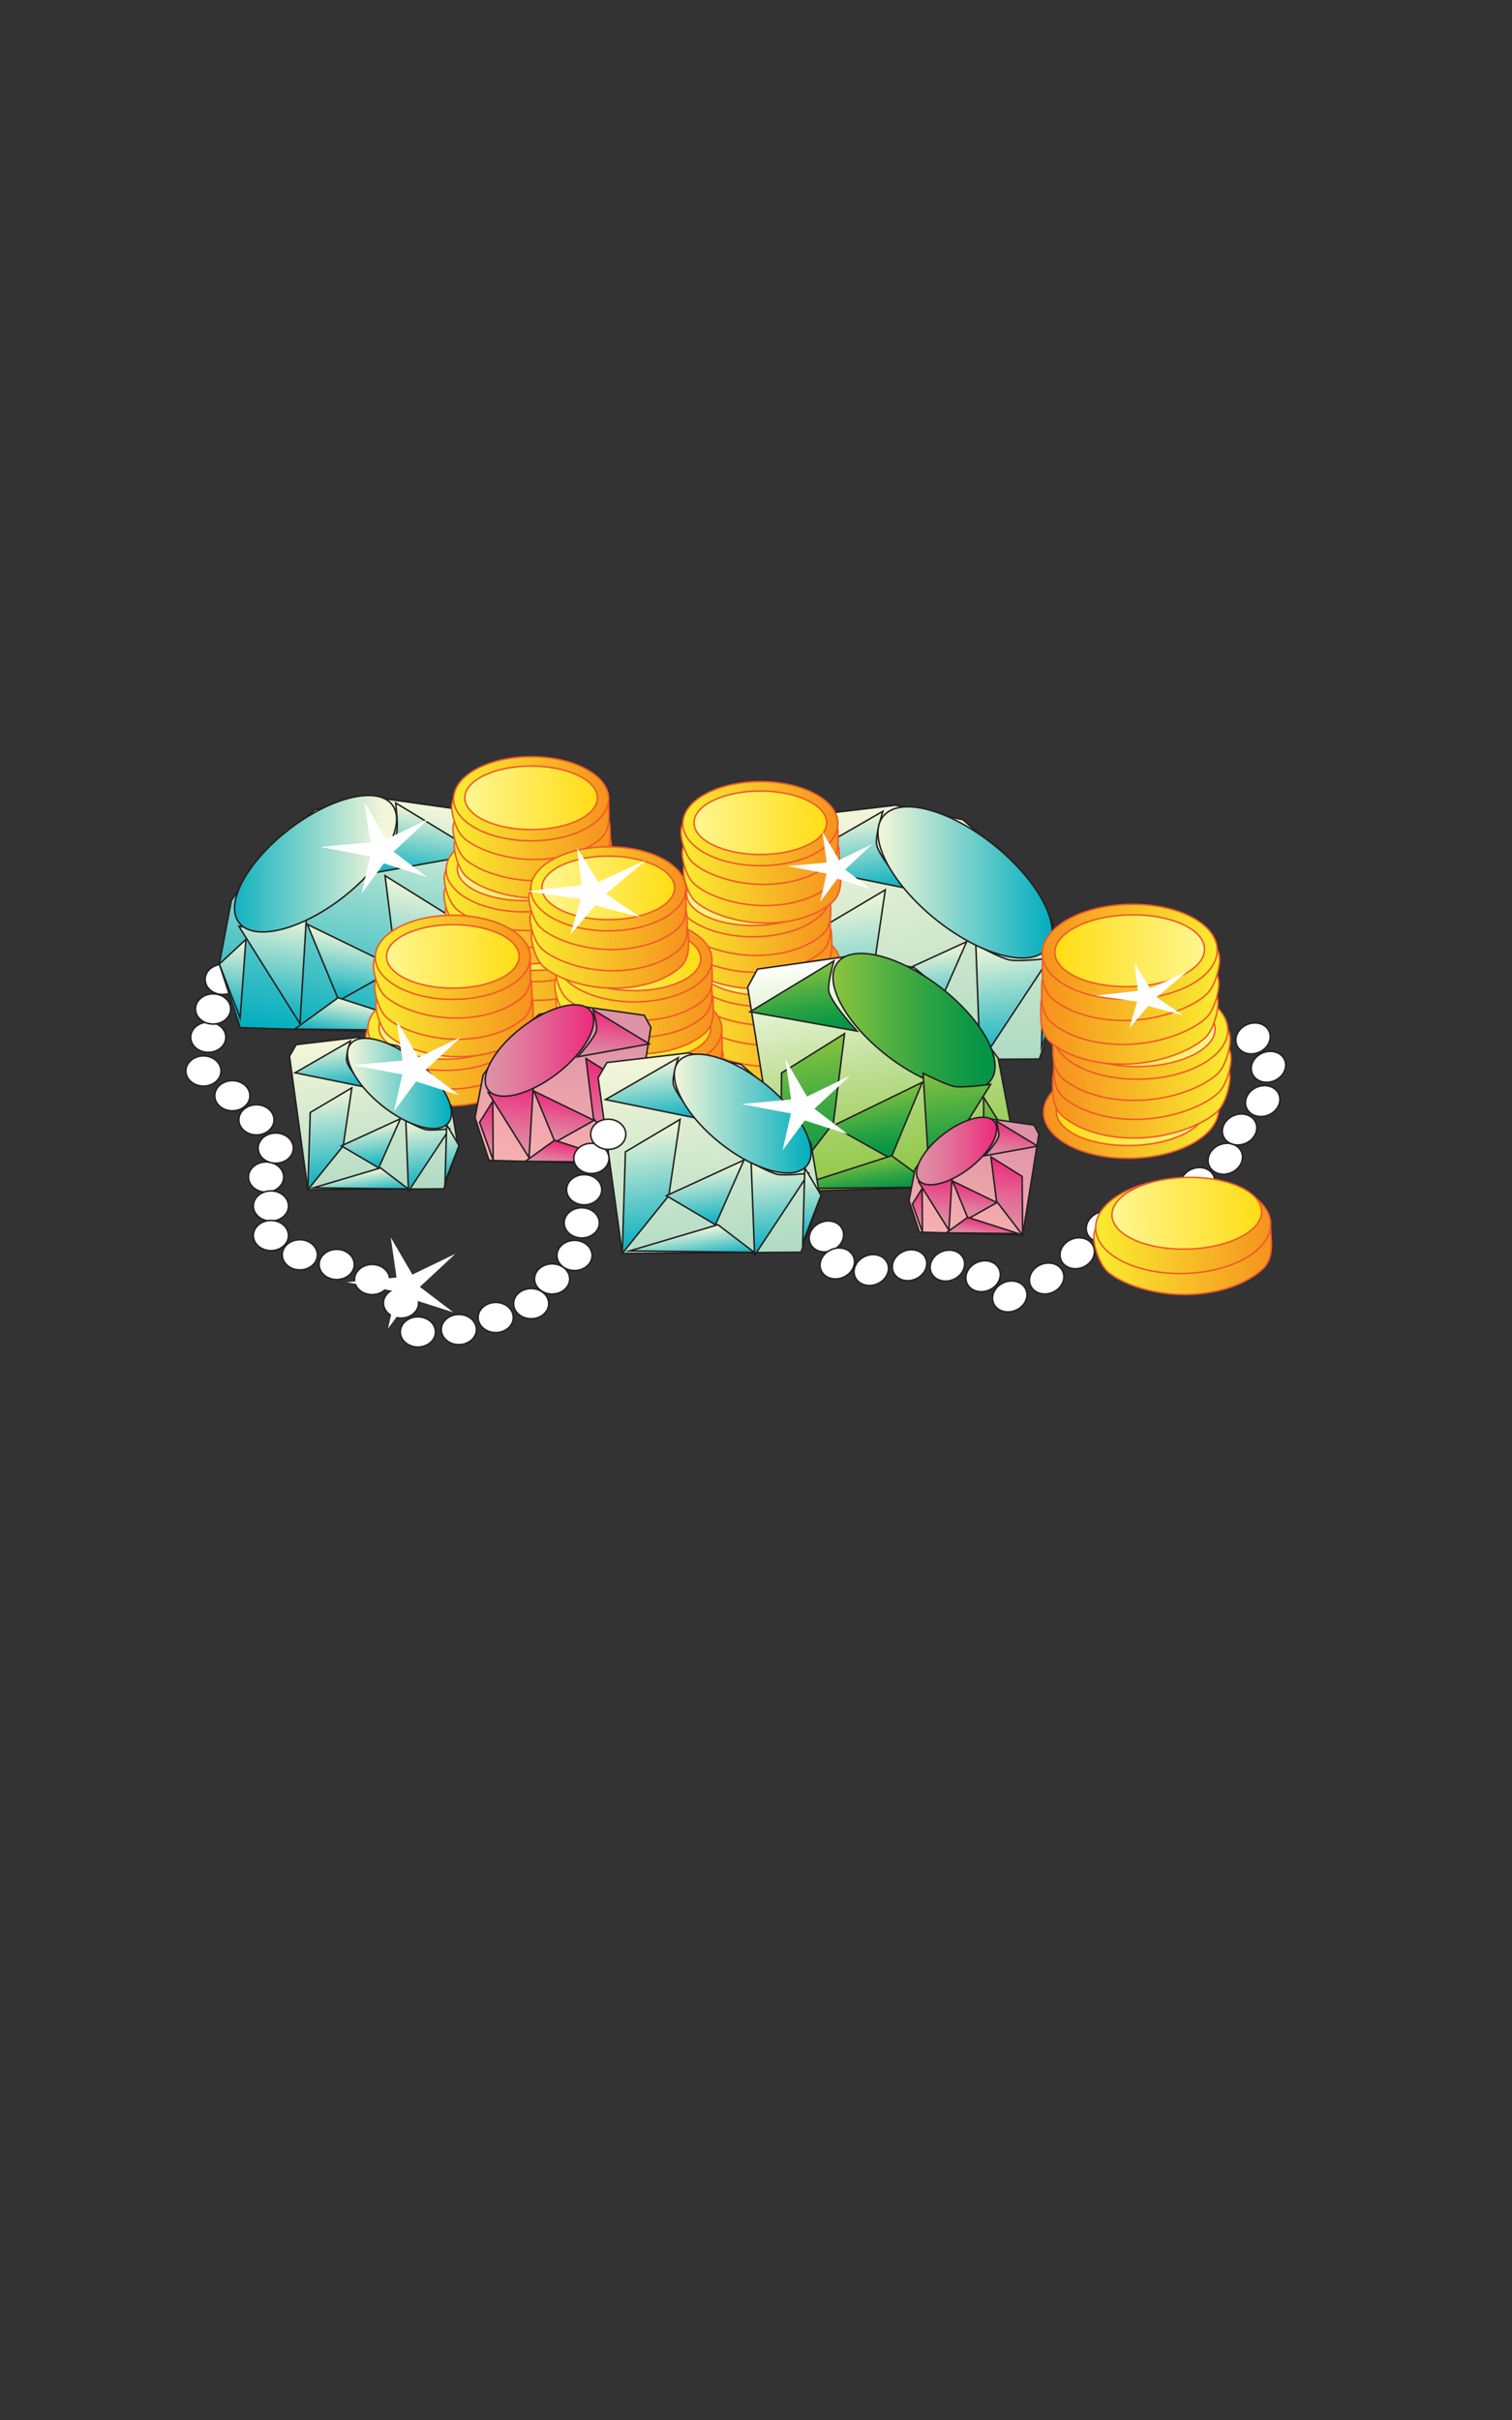 <?xml version="1.0" encoding="utf-8"?>
<!-- Generator: Adobe Illustrator 15.0.0, SVG Export Plug-In . SVG Version: 6.00 Build 0)  -->
<!DOCTYPE svg PUBLIC "-//W3C//DTD SVG 1.1//EN" "http://www.w3.org/Graphics/SVG/1.1/DTD/svg11.dtd">
<svg version="1.1" id="Layer_1" xmlns="http://www.w3.org/2000/svg" xmlns:xlink="http://www.w3.org/1999/xlink" x="0px" y="0px"
	 width="250px" height="400px" viewBox="0 0 250 400" enable-background="new 0 0 250 400" xml:space="preserve">
<rect x="0" y="0" width="250" height="400" fill="#333333" stroke="none"/>
<g>
	<path fill="#FFFFFF" stroke="#231F20" stroke-width="0.25" stroke-miterlimit="10" d="M190.953,201.039
		c0.529,1.273,2.158,1.807,3.643,1.189c1.483-0.617,2.256-2.149,1.728-3.42c-0.526-1.271-2.157-1.803-3.642-1.186
		C191.2,198.238,190.424,199.769,190.953,201.039z"/>
	<path fill="#FFFFFF" stroke="#231F20" stroke-width="0.25" stroke-miterlimit="10" d="M33.917,161.883
		c0,1.38,1.301,2.498,2.908,2.498c1.607,0,2.907-1.118,2.907-2.498c0-1.375-1.3-2.492-2.907-2.492
		C35.218,159.391,33.917,160.509,33.917,161.883z"/>
	
		<linearGradient id="SVGID_1_" gradientUnits="userSpaceOnUse" x1="315.015" y1="-390.106" x2="356.437" y2="-390.106" gradientTransform="matrix(-0.159 0.987 -0.987 -0.159 -274.497 -241.603)">
		<stop  offset="0" style="stop-color:#F3F6D8"/>
		<stop  offset="1" style="stop-color:#00ADBF"/>
	</linearGradient>
	<polygon fill="url(#SVGID_1_)" stroke="#231F20" stroke-width="0.25" stroke-miterlimit="10" points="36.265,159.349 
		38.261,148.805 44.825,139.899 52.137,133.831 62.412,131.859 78.054,134.071 79.688,137.051 74.251,170.888 39.708,169.862 	"/>
	
		<linearGradient id="SVGID_2_" gradientUnits="userSpaceOnUse" x1="336.353" y1="-378.917" x2="354.235" y2="-378.917" gradientTransform="matrix(-0.159 0.987 -0.987 -0.159 -274.497 -241.603)">
		<stop  offset="0" style="stop-color:#F3F6D8"/>
		<stop  offset="1" style="stop-color:#00ADBF"/>
	</linearGradient>
	<path fill="url(#SVGID_2_)" stroke="#231F20" stroke-width="0.25" stroke-miterlimit="10" d="M39.517,153.115
		c0,0,4.503,0.61,5.979,0.356c1.386-0.237,5.182-2.187,5.182-2.187l-1.073,17.938l-9.642-15.37L39.517,153.115z"/>
	
		<linearGradient id="SVGID_3_" gradientUnits="userSpaceOnUse" x1="341.886" y1="-372.844" x2="354.864" y2="-372.844" gradientTransform="matrix(-0.159 0.987 -0.987 -0.159 -274.497 -241.603)">
		<stop  offset="0" style="stop-color:#F3F6D8"/>
		<stop  offset="1" style="stop-color:#00ADBF"/>
	</linearGradient>
	<polygon fill="url(#SVGID_3_)" stroke="#231F20" stroke-width="0.25" stroke-miterlimit="10" points="39.708,168.269 
		36.265,159.349 40.659,155.278 	"/>
	
		<linearGradient id="SVGID_4_" gradientUnits="userSpaceOnUse" x1="315.684" y1="-401.551" x2="327.745" y2="-401.551" gradientTransform="matrix(-0.159 0.987 -0.987 -0.159 -274.497 -241.603)">
		<stop  offset="0" style="stop-color:#F3F6D8"/>
		<stop  offset="1" style="stop-color:#00ADBF"/>
	</linearGradient>
	<path fill="url(#SVGID_4_)" stroke="#231F20" stroke-width="0.25" stroke-miterlimit="10" d="M65.421,132.719l13.883,8.411
		l-17.715,3.189c0,0,3.535-4.685,3.991-6.629C65.877,136.432,65.421,132.719,65.421,132.719z"/>
	
		<linearGradient id="SVGID_5_" gradientUnits="userSpaceOnUse" x1="327.829" y1="-402.474" x2="351.971" y2="-402.474" gradientTransform="matrix(-0.159 0.987 -0.987 -0.159 -274.497 -241.603)">
		<stop  offset="0" style="stop-color:#F3F6D8"/>
		<stop  offset="1" style="stop-color:#00ADBF"/>
	</linearGradient>
	<polygon fill="url(#SVGID_5_)" stroke="#231F20" stroke-width="0.25" stroke-miterlimit="10" points="63.664,144.737 
		74.088,151.241 74.251,170.888 65.513,159.523 	"/>
	
		<linearGradient id="SVGID_6_" gradientUnits="userSpaceOnUse" x1="337.816" y1="-391.658" x2="349.44" y2="-391.658" gradientTransform="matrix(-0.159 0.987 -0.987 -0.159 -274.497 -241.603)">
		<stop  offset="0" style="stop-color:#F3F6D8"/>
		<stop  offset="1" style="stop-color:#00ADBF"/>
	</linearGradient>
	<polygon fill="url(#SVGID_6_)" stroke="#231F20" stroke-width="0.25" stroke-miterlimit="10" points="50.814,152.788 
		65.65,160.001 56.028,165.397 	"/>
	
		<linearGradient id="SVGID_7_" gradientUnits="userSpaceOnUse" x1="348.987" y1="-396.363" x2="355.245" y2="-396.363" gradientTransform="matrix(-0.159 0.987 -0.987 -0.159 -274.497 -241.603)">
		<stop  offset="0" style="stop-color:#F3F6D8"/>
		<stop  offset="1" style="stop-color:#00ADBF"/>
	</linearGradient>
	<polygon fill="url(#SVGID_7_)" stroke="#231F20" stroke-width="0.25" stroke-miterlimit="10" points="55.894,164.918 
		72.827,170.356 48.722,170.103 	"/>
	
		<linearGradient id="SVGID_8_" gradientUnits="userSpaceOnUse" x1="-572.569" y1="37.28" x2="-545.773" y2="37.28" gradientTransform="matrix(-1 0 0 -1 -509.115 180.04)">
		<stop  offset="0" style="stop-color:#F3F6D8"/>
		<stop  offset="1" style="stop-color:#00ADBF"/>
	</linearGradient>
	<path fill="url(#SVGID_8_)" stroke="#231F20" stroke-width="0.25" stroke-miterlimit="10" d="M47.81,137.081
		c6.993-5.383,14.618-7.202,17.032-4.067c2.414,3.144-1.296,10.046-8.29,15.43c-6.991,5.377-14.617,7.198-17.031,4.06
		C37.104,149.367,40.816,142.46,47.81,137.081z"/>
	
		<linearGradient id="SVGID_9_" gradientUnits="userSpaceOnUse" x1="349.79" y1="645.881" x2="394.909" y2="645.881" gradientTransform="matrix(0.136 0.991 0.991 -0.136 -537.533 -126.124)">
		<stop  offset="0" style="stop-color:#F3F6D8"/>
		<stop  offset="1" style="stop-color:#AEDAC3"/>
	</linearGradient>
	<polygon fill="url(#SVGID_9_)" stroke="#231F20" stroke-width="0.25" stroke-miterlimit="10" points="175.855,163.678 
		173.943,152.145 167.02,142.284 159.205,135.492 148.061,133.094 130.973,135.114 129.118,138.316 134.201,175.302 
		171.848,175.042 	"/>
	
		<linearGradient id="SVGID_10_" gradientUnits="userSpaceOnUse" x1="374.774" y1="658.828" x2="394.252" y2="658.828" gradientTransform="matrix(0.136 0.991 0.991 -0.136 -537.533 -126.124)">
		<stop  offset="0" style="stop-color:#F3F6D8"/>
		<stop  offset="1" style="stop-color:#00ADBF"/>
	</linearGradient>
	<path fill="url(#SVGID_10_)" stroke="#231F20" stroke-width="0.25" stroke-miterlimit="10" d="M173.456,158.427
		c0,0-4.916,0.556-6.517,0.245c-1.504-0.294-5.59-2.511-5.59-2.511l0.723,19.561l10.882-16.501L173.456,158.427z"/>
	
		<linearGradient id="SVGID_11_" gradientUnits="userSpaceOnUse" x1="377.451" y1="665" x2="393.034" y2="665" gradientTransform="matrix(0.136 0.991 0.991 -0.136 -537.533 -126.124)">
		<stop  offset="0" style="stop-color:#F3F6D8"/>
		<stop  offset="1" style="stop-color:#00ADBF"/>
	</linearGradient>
	<polygon fill="url(#SVGID_11_)" stroke="#231F20" stroke-width="0.25" stroke-miterlimit="10" points="172.202,173.101 
		176.064,163.065 172.652,157.31 	"/>
	
		<linearGradient id="SVGID_12_" gradientUnits="userSpaceOnUse" x1="350.825" y1="634.604" x2="363.962" y2="634.604" gradientTransform="matrix(0.136 0.991 0.991 -0.136 -537.533 -126.124)">
		<stop  offset="0" style="stop-color:#F3F6D8"/>
		<stop  offset="1" style="stop-color:#00ADBF"/>
	</linearGradient>
	<path fill="url(#SVGID_12_)" stroke="#231F20" stroke-width="0.25" stroke-miterlimit="10" d="M145.98,134.098l-15.328,8.813
		l19.219,3.912c0,0-4.471-5.057-4.921-7.187C144.659,138.26,145.98,134.098,145.98,134.098z"/>
	
		<linearGradient id="SVGID_13_" gradientUnits="userSpaceOnUse" x1="363.746" y1="632.41" x2="390.042" y2="632.41" gradientTransform="matrix(0.136 0.991 0.991 -0.136 -537.533 -126.124)">
		<stop  offset="0" style="stop-color:#F3F6D8"/>
		<stop  offset="1" style="stop-color:#00ADBF"/>
	</linearGradient>
	<polygon fill="url(#SVGID_13_)" stroke="#231F20" stroke-width="0.25" stroke-miterlimit="10" points="146.379,147.085 
		134.863,153.91 134.201,175.302 143.999,163.144 	"/>
	
		<linearGradient id="SVGID_14_" gradientUnits="userSpaceOnUse" x1="374.065" y1="643.916" x2="386.726" y2="643.916" gradientTransform="matrix(0.136 0.991 0.991 -0.136 -537.533 -126.124)">
		<stop  offset="0" style="stop-color:#F3F6D8"/>
		<stop  offset="1" style="stop-color:#00ADBF"/>
	</linearGradient>
	<polygon fill="url(#SVGID_14_)" stroke="#231F20" stroke-width="0.25" stroke-miterlimit="10" points="159.827,155.654 
		143.49,163.144 153.833,169.257 	"/>
	
		<linearGradient id="SVGID_15_" gradientUnits="userSpaceOnUse" x1="386.795" y1="639.064" x2="393.611" y2="639.064" gradientTransform="matrix(0.136 0.991 0.991 -0.136 -537.533 -126.124)">
		<stop  offset="0" style="stop-color:#F3F6D8"/>
		<stop  offset="1" style="stop-color:#00ADBF"/>
	</linearGradient>
	<polygon fill="url(#SVGID_15_)" stroke="#231F20" stroke-width="0.25" stroke-miterlimit="10" points="154.34,169.257 
		135.764,174.76 162.023,175.082 	"/>
	
		<linearGradient id="SVGID_16_" gradientUnits="userSpaceOnUse" x1="317.822" y1="34.185" x2="346.644" y2="34.185" gradientTransform="matrix(1 0 0 -1 -172.66 180.04)">
		<stop  offset="0" style="stop-color:#F3F6D8"/>
		<stop  offset="1" style="stop-color:#00ADBF"/>
	</linearGradient>
	<path fill="url(#SVGID_16_)" stroke="#231F20" stroke-width="0.25" stroke-miterlimit="10" d="M164.475,139.78
		c-7.482-6.037-15.742-8.207-18.449-4.851c-2.707,3.362,1.166,10.969,8.646,17.008c7.48,6.029,15.74,8.199,18.447,4.843
		C175.829,153.424,171.959,145.814,164.475,139.78z"/>
	
		<linearGradient id="SVGID_17_" gradientUnits="userSpaceOnUse" x1="286.074" y1="4.551" x2="312.072" y2="4.551" gradientTransform="matrix(1 0 0 -1 -172.66 180.04)">
		<stop  offset="0" style="stop-color:#F9EC31"/>
		<stop  offset="1" style="stop-color:#F6921E"/>
	</linearGradient>
	<path fill="url(#SVGID_17_)" stroke="#F05A28" stroke-width="0.25" stroke-miterlimit="10" d="M139.367,173.635
		c0,1.248,0.435,3.828-1.389,5.41c-2.305,1.992-6.188,3.396-10.97,3.396c-4.605,0-9.326-1.576-11.587-3.551
		c-1.214-1.064-2.008-3.757-2.008-5.098c0-3.839,6.514-5.255,13.595-5.255C134.091,168.536,139.367,169.797,139.367,173.635z"/>
	
		<linearGradient id="SVGID_18_" gradientUnits="userSpaceOnUse" x1="286.074" y1="7.435" x2="312.072" y2="7.435" gradientTransform="matrix(1 0 0 -1 -172.66 180.04)">
		<stop  offset="0" style="stop-color:#F9EC31"/>
		<stop  offset="1" style="stop-color:#F6921E"/>
	</linearGradient>
	<path fill="url(#SVGID_18_)" stroke="#F05A28" stroke-width="0.25" stroke-miterlimit="10" d="M139.367,170.752
		c0,1.249,0.435,3.829-1.389,5.407c-2.305,1.992-6.188,3.398-10.97,3.398c-4.605,0-9.324-1.575-11.586-3.551
		c-1.215-1.064-2.009-3.756-2.009-5.098c0-3.841,6.514-5.254,13.595-5.254C134.091,165.654,139.367,166.914,139.367,170.752z"/>
	
		<linearGradient id="SVGID_19_" gradientUnits="userSpaceOnUse" x1="286.074" y1="10.73" x2="312.072" y2="10.73" gradientTransform="matrix(1 0 0 -1 -172.66 180.04)">
		<stop  offset="0" style="stop-color:#F9EC31"/>
		<stop  offset="1" style="stop-color:#F6921E"/>
	</linearGradient>
	<path fill="url(#SVGID_19_)" stroke="#F05A28" stroke-width="0.25" stroke-miterlimit="10" d="M139.367,167.457
		c0,1.247,0.435,3.828-1.389,5.407c-2.305,1.994-6.188,3.398-10.97,3.398c-4.605,0-9.326-1.575-11.587-3.551
		c-1.214-1.063-2.008-3.757-2.008-5.098c0-3.841,6.514-5.256,13.595-5.256C134.091,162.357,139.367,163.619,139.367,167.457z"/>
	
		<linearGradient id="SVGID_20_" gradientUnits="userSpaceOnUse" x1="285.868" y1="14.232" x2="311.868" y2="14.232" gradientTransform="matrix(1 0 0 -1 -172.66 180.04)">
		<stop  offset="0" style="stop-color:#F9EC31"/>
		<stop  offset="1" style="stop-color:#F6921E"/>
	</linearGradient>
	<path fill="url(#SVGID_20_)" stroke="#F05A28" stroke-width="0.25" stroke-miterlimit="10" d="M139.162,163.954
		c0,1.25,0.436,3.829-1.391,5.407c-2.303,1.994-6.188,3.399-10.967,3.399c-4.608,0-9.328-1.575-11.588-3.556
		c-1.215-1.06-2.009-3.752-2.009-5.095c0-3.84,6.514-5.253,13.597-5.253C133.886,158.856,139.162,160.117,139.162,163.954z"/>
	
		<linearGradient id="SVGID_21_" gradientUnits="userSpaceOnUse" x1="285.663" y1="17.527" x2="311.662" y2="17.527" gradientTransform="matrix(1 0 0 -1 -172.66 180.04)">
		<stop  offset="0" style="stop-color:#F9EC31"/>
		<stop  offset="1" style="stop-color:#F6921E"/>
	</linearGradient>
	<path fill="url(#SVGID_21_)" stroke="#F05A28" stroke-width="0.25" stroke-miterlimit="10" d="M138.957,160.658
		c0,1.249,0.436,3.828-1.393,5.41c-2.301,1.992-6.188,3.397-10.967,3.397c-4.607,0-9.328-1.577-11.588-3.551
		c-1.213-1.065-2.007-3.758-2.007-5.1c0-3.838,6.513-5.254,13.595-5.254C133.678,155.56,138.957,156.822,138.957,160.658z"/>
	
		<linearGradient id="SVGID_22_" gradientUnits="userSpaceOnUse" x1="285.973" y1="20.618" x2="311.617" y2="20.618" gradientTransform="matrix(1 0 0 -1 -172.66 180.04)">
		<stop  offset="0" style="stop-color:#F9EC31"/>
		<stop  offset="1" style="stop-color:#F6921E"/>
	</linearGradient>
	
		<ellipse fill="url(#SVGID_22_)" stroke="#F05A28" stroke-width="0.25" stroke-miterlimit="10" cx="126.135" cy="159.422" rx="12.822" ry="6.954"/>
	
		<linearGradient id="SVGID_23_" gradientUnits="userSpaceOnUse" x1="287.826" y1="20.77" x2="309.762" y2="20.77" gradientTransform="matrix(1 0 0 -1 -172.66 180.04)">
		<stop  offset="0" style="stop-color:#FFF690"/>
		<stop  offset="1" style="stop-color:#FFDD15"/>
	</linearGradient>
	<path fill="url(#SVGID_23_)" stroke="#F05A28" stroke-width="0.25" stroke-miterlimit="10" d="M137.102,159.27
		c0,2.903-4.908,5.251-10.965,5.251c-6.059,0-10.971-2.348-10.971-5.251c0-2.9,4.912-5.252,10.971-5.252
		C132.191,154.018,137.102,156.369,137.102,159.27z"/>
	
		<linearGradient id="SVGID_24_" gradientUnits="userSpaceOnUse" x1="284.198" y1="23.553" x2="310.198" y2="23.553" gradientTransform="matrix(1 0 0 -1 -172.66 180.04)">
		<stop  offset="0" style="stop-color:#F9EC31"/>
		<stop  offset="1" style="stop-color:#F6921E"/>
	</linearGradient>
	<path fill="url(#SVGID_24_)" stroke="#F05A28" stroke-width="0.25" stroke-miterlimit="10" d="M137.493,154.636
		c0,1.247,0.433,3.828-1.392,5.406c-2.303,1.995-6.189,3.396-10.969,3.396c-4.606,0-9.325-1.572-11.587-3.551
		c-1.213-1.063-2.008-3.757-2.008-5.099c0-3.839,6.515-5.252,13.595-5.252C132.215,149.537,137.493,150.795,137.493,154.636z"/>
	
		<linearGradient id="SVGID_25_" gradientUnits="userSpaceOnUse" x1="283.965" y1="26.281" x2="309.964" y2="26.281" gradientTransform="matrix(1 0 0 -1 -172.66 180.04)">
		<stop  offset="0" style="stop-color:#F9EC31"/>
		<stop  offset="1" style="stop-color:#F6921E"/>
	</linearGradient>
	<path fill="url(#SVGID_25_)" stroke="#F05A28" stroke-width="0.25" stroke-miterlimit="10" d="M137.258,151.906
		c0,1.249,0.436,3.829-1.39,5.407c-2.306,1.991-6.188,3.398-10.97,3.398c-4.606,0-9.326-1.578-11.586-3.555
		c-1.216-1.063-2.008-3.753-2.008-5.099c0-3.837,6.511-5.25,13.594-5.25C131.98,146.808,137.258,148.065,137.258,151.906z"/>
	
		<linearGradient id="SVGID_26_" gradientUnits="userSpaceOnUse" x1="284.018" y1="29.064" x2="310.014" y2="29.064" gradientTransform="matrix(1 0 0 -1 -172.66 180.04)">
		<stop  offset="0" style="stop-color:#F9EC31"/>
		<stop  offset="1" style="stop-color:#F6921E"/>
	</linearGradient>
	<path fill="url(#SVGID_26_)" stroke="#F05A28" stroke-width="0.25" stroke-miterlimit="10" d="M137.309,149.127
		c0,1.245,0.435,3.828-1.39,5.403c-2.305,1.997-6.188,3.398-10.969,3.398c-4.605,0-9.324-1.575-11.586-3.551
		c-1.214-1.061-2.006-3.756-2.006-5.097c0-3.842,6.512-5.255,13.593-5.255C132.029,144.024,137.309,145.285,137.309,149.127z"/>
	
		<linearGradient id="SVGID_27_" gradientUnits="userSpaceOnUse" x1="284.325" y1="32.152" x2="309.969" y2="32.152" gradientTransform="matrix(1 0 0 -1 -172.66 180.04)">
		<stop  offset="0" style="stop-color:#F9EC31"/>
		<stop  offset="1" style="stop-color:#F6921E"/>
	</linearGradient>
	
		<ellipse fill="url(#SVGID_27_)" stroke="#F05A28" stroke-width="0.25" stroke-miterlimit="10" cx="124.487" cy="147.888" rx="12.822" ry="6.952"/>
	
		<linearGradient id="SVGID_28_" gradientUnits="userSpaceOnUse" x1="286.18" y1="32.305" x2="308.117" y2="32.305" gradientTransform="matrix(1 0 0 -1 -172.66 180.04)">
		<stop  offset="0" style="stop-color:#FFF690"/>
		<stop  offset="1" style="stop-color:#FFDD15"/>
	</linearGradient>
	
		<ellipse fill="url(#SVGID_28_)" stroke="#F05A28" stroke-width="0.25" stroke-miterlimit="10" cx="124.488" cy="147.735" rx="10.969" ry="5.252"/>
	
		<linearGradient id="SVGID_29_" gradientUnits="userSpaceOnUse" x1="285.663" y1="34.417" x2="311.662" y2="34.417" gradientTransform="matrix(1 0 0 -1 -172.66 180.04)">
		<stop  offset="0" style="stop-color:#F9EC31"/>
		<stop  offset="1" style="stop-color:#F6921E"/>
	</linearGradient>
	<path fill="url(#SVGID_29_)" stroke="#F05A28" stroke-width="0.25" stroke-miterlimit="10" d="M138.957,143.769
		c0,1.25,0.436,3.829-1.393,5.407c-2.301,1.992-6.188,3.399-10.967,3.399c-4.607,0-9.328-1.578-11.588-3.554
		c-1.213-1.062-2.007-3.758-2.007-5.1c0-3.837,6.513-5.25,13.595-5.25C133.678,138.671,138.957,139.93,138.957,143.769z"/>
	
		<linearGradient id="SVGID_30_" gradientUnits="userSpaceOnUse" x1="285.456" y1="37.303" x2="311.457" y2="37.303" gradientTransform="matrix(1 0 0 -1 -172.66 180.04)">
		<stop  offset="0" style="stop-color:#F9EC31"/>
		<stop  offset="1" style="stop-color:#F6921E"/>
	</linearGradient>
	<path fill="url(#SVGID_30_)" stroke="#F05A28" stroke-width="0.25" stroke-miterlimit="10" d="M138.752,140.885
		c0,1.247,0.432,3.828-1.393,5.408c-2.303,1.993-6.188,3.396-10.967,3.396c-4.608,0-9.327-1.575-11.587-3.553
		c-1.215-1.063-2.009-3.756-2.009-5.096c0-3.842,6.513-5.254,13.597-5.254C133.477,135.787,138.752,137.042,138.752,140.885z"/>
	
		<linearGradient id="SVGID_31_" gradientUnits="userSpaceOnUse" x1="285.25" y1="40.805" x2="311.251" y2="40.805" gradientTransform="matrix(1 0 0 -1 -172.66 180.04)">
		<stop  offset="0" style="stop-color:#F9EC31"/>
		<stop  offset="1" style="stop-color:#F6921E"/>
	</linearGradient>
	<path fill="url(#SVGID_31_)" stroke="#F05A28" stroke-width="0.25" stroke-miterlimit="10" d="M138.545,137.383
		c0,1.247,0.436,3.828-1.389,5.406c-2.305,1.995-6.191,3.399-10.973,3.399c-4.604,0-9.323-1.575-11.583-3.551
		c-1.214-1.064-2.01-3.758-2.01-5.1c0-3.838,6.515-5.254,13.594-5.254C133.268,132.284,138.545,133.545,138.545,137.383z"/>
	
		<linearGradient id="SVGID_32_" gradientUnits="userSpaceOnUse" x1="285.56" y1="43.895" x2="311.205" y2="43.895" gradientTransform="matrix(1 0 0 -1 -172.66 180.04)">
		<stop  offset="0" style="stop-color:#F9EC31"/>
		<stop  offset="1" style="stop-color:#F6921E"/>
	</linearGradient>
	<path fill="url(#SVGID_32_)" stroke="#F05A28" stroke-width="0.25" stroke-miterlimit="10" d="M138.545,136.15
		c0,3.838-5.74,6.945-12.822,6.945c-7.082,0-12.823-3.107-12.823-6.945c0-3.841,5.741-6.954,12.823-6.954
		C132.805,129.196,138.545,132.31,138.545,136.15z"/>
	
		<linearGradient id="SVGID_33_" gradientUnits="userSpaceOnUse" x1="287.414" y1="44.045" x2="309.352" y2="44.045" gradientTransform="matrix(1 0 0 -1 -172.66 180.04)">
		<stop  offset="0" style="stop-color:#FFF690"/>
		<stop  offset="1" style="stop-color:#FFDD15"/>
	</linearGradient>
	
		<ellipse fill="url(#SVGID_33_)" stroke="#F05A28" stroke-width="0.25" stroke-miterlimit="10" cx="125.723" cy="135.995" rx="10.969" ry="5.25"/>
	
		<linearGradient id="SVGID_34_" gradientUnits="userSpaceOnUse" x1="248.174" y1="8.671" x2="274.176" y2="8.671" gradientTransform="matrix(1 0 0 -1 -172.66 180.04)">
		<stop  offset="0" style="stop-color:#F9EC31"/>
		<stop  offset="1" style="stop-color:#F6921E"/>
	</linearGradient>
	<path fill="url(#SVGID_34_)" stroke="#F05A28" stroke-width="0.25" stroke-miterlimit="10" d="M101.47,169.517
		c0,1.247,0.432,3.828-1.392,5.406c-2.304,1.992-6.19,3.398-10.969,3.398c-4.606,0-9.325-1.574-11.586-3.551
		c-1.214-1.065-2.009-3.757-2.009-5.099c0-3.839,6.515-5.254,13.595-5.254C96.191,164.417,101.47,165.677,101.47,169.517z"/>
	
		<linearGradient id="SVGID_35_" gradientUnits="userSpaceOnUse" x1="248.174" y1="11.554" x2="274.176" y2="11.554" gradientTransform="matrix(1 0 0 -1 -172.66 180.04)">
		<stop  offset="0" style="stop-color:#F9EC31"/>
		<stop  offset="1" style="stop-color:#F6921E"/>
	</linearGradient>
	<path fill="url(#SVGID_35_)" stroke="#F05A28" stroke-width="0.25" stroke-miterlimit="10" d="M101.47,166.634
		c0,1.249,0.432,3.829-1.391,5.404c-2.305,1.994-6.189,3.401-10.97,3.401c-4.606,0-9.325-1.577-11.585-3.554
		c-1.216-1.063-2.01-3.756-2.01-5.098c0-3.839,6.515-5.253,13.595-5.253C96.191,161.534,101.47,162.794,101.47,166.634z"/>
	
		<linearGradient id="SVGID_36_" gradientUnits="userSpaceOnUse" x1="248.174" y1="14.85" x2="274.176" y2="14.85" gradientTransform="matrix(1 0 0 -1 -172.66 180.04)">
		<stop  offset="0" style="stop-color:#F9EC31"/>
		<stop  offset="1" style="stop-color:#F6921E"/>
	</linearGradient>
	<path fill="url(#SVGID_36_)" stroke="#F05A28" stroke-width="0.25" stroke-miterlimit="10" d="M101.47,163.337
		c0,1.25,0.432,3.829-1.392,5.407c-2.304,1.992-6.19,3.398-10.969,3.398c-4.606,0-9.325-1.574-11.586-3.553
		c-1.214-1.063-2.009-3.757-2.009-5.099c0-3.839,6.515-5.252,13.595-5.252C96.191,158.239,101.47,159.499,101.47,163.337z"/>
	
		<linearGradient id="SVGID_37_" gradientUnits="userSpaceOnUse" x1="247.971" y1="18.351" x2="273.969" y2="18.351" gradientTransform="matrix(1 0 0 -1 -172.66 180.04)">
		<stop  offset="0" style="stop-color:#F9EC31"/>
		<stop  offset="1" style="stop-color:#F6921E"/>
	</linearGradient>
	<path fill="url(#SVGID_37_)" stroke="#F05A28" stroke-width="0.25" stroke-miterlimit="10" d="M101.263,159.833
		c0,1.252,0.434,3.828-1.39,5.41c-2.304,1.992-6.189,3.398-10.969,3.398c-4.607,0-9.326-1.577-11.585-3.553
		c-1.215-1.063-2.009-3.755-2.009-5.1c0-3.838,6.513-5.25,13.594-5.25C95.986,154.739,101.263,155.996,101.263,159.833z"/>
	
		<linearGradient id="SVGID_38_" gradientUnits="userSpaceOnUse" x1="247.766" y1="21.647" x2="273.764" y2="21.647" gradientTransform="matrix(1 0 0 -1 -172.66 180.04)">
		<stop  offset="0" style="stop-color:#F9EC31"/>
		<stop  offset="1" style="stop-color:#F6921E"/>
	</linearGradient>
	<path fill="url(#SVGID_38_)" stroke="#F05A28" stroke-width="0.25" stroke-miterlimit="10" d="M101.058,156.541
		c0,1.249,0.433,3.829-1.392,5.407c-2.303,1.995-6.189,3.398-10.968,3.398c-4.607,0-9.326-1.575-11.587-3.555
		c-1.213-1.061-2.006-3.755-2.006-5.095c0-3.841,6.512-5.256,13.593-5.256C95.779,151.44,101.058,152.703,101.058,156.541z"/>
	
		<linearGradient id="SVGID_39_" gradientUnits="userSpaceOnUse" x1="248.073" y1="24.734" x2="273.719" y2="24.734" gradientTransform="matrix(1 0 0 -1 -172.66 180.04)">
		<stop  offset="0" style="stop-color:#F9EC31"/>
		<stop  offset="1" style="stop-color:#F6921E"/>
	</linearGradient>
	<path fill="url(#SVGID_39_)" stroke="#F05A28" stroke-width="0.25" stroke-miterlimit="10" d="M101.058,155.306
		c0,3.836-5.741,6.95-12.823,6.95s-12.822-3.113-12.822-6.95c0-3.842,5.74-6.95,12.822-6.95
		C95.316,148.356,101.058,151.463,101.058,155.306z"/>
	
		<linearGradient id="SVGID_40_" gradientUnits="userSpaceOnUse" x1="249.926" y1="24.892" x2="271.863" y2="24.892" gradientTransform="matrix(1 0 0 -1 -172.66 180.04)">
		<stop  offset="0" style="stop-color:#FFF690"/>
		<stop  offset="1" style="stop-color:#FFDD15"/>
	</linearGradient>
	
		<ellipse fill="url(#SVGID_40_)" stroke="#F05A28" stroke-width="0.25" stroke-miterlimit="10" cx="88.234" cy="155.148" rx="10.969" ry="5.254"/>
	
		<linearGradient id="SVGID_41_" gradientUnits="userSpaceOnUse" x1="246.299" y1="27.67" x2="272.299" y2="27.67" gradientTransform="matrix(1 0 0 -1 -172.66 180.04)">
		<stop  offset="0" style="stop-color:#F9EC31"/>
		<stop  offset="1" style="stop-color:#F6921E"/>
	</linearGradient>
	<path fill="url(#SVGID_41_)" stroke="#F05A28" stroke-width="0.25" stroke-miterlimit="10" d="M99.594,150.515
		c0,1.248,0.434,3.828-1.392,5.406c-2.303,1.995-6.19,3.401-10.968,3.401c-4.606,0-9.326-1.576-11.587-3.557
		c-1.213-1.06-2.008-3.753-2.008-5.095c0-3.84,6.514-5.253,13.595-5.253C94.316,145.417,99.594,146.677,99.594,150.515z"/>
	
		<linearGradient id="SVGID_42_" gradientUnits="userSpaceOnUse" x1="246.065" y1="30.4" x2="272.062" y2="30.4" gradientTransform="matrix(1 0 0 -1 -172.66 180.04)">
		<stop  offset="0" style="stop-color:#F9EC31"/>
		<stop  offset="1" style="stop-color:#F6921E"/>
	</linearGradient>
	<path fill="url(#SVGID_42_)" stroke="#F05A28" stroke-width="0.25" stroke-miterlimit="10" d="M99.357,147.785
		c0,1.249,0.435,3.829-1.389,5.409c-2.304,1.993-6.189,3.396-10.968,3.396c-4.607,0-9.326-1.576-11.586-3.552
		c-1.214-1.064-2.009-3.756-2.009-5.096c0-3.842,6.513-5.252,13.595-5.252C94.081,142.69,99.357,143.946,99.357,147.785z"/>
	
		<linearGradient id="SVGID_43_" gradientUnits="userSpaceOnUse" x1="246.113" y1="33.182" x2="272.113" y2="33.182" gradientTransform="matrix(1 0 0 -1 -172.66 180.04)">
		<stop  offset="0" style="stop-color:#F9EC31"/>
		<stop  offset="1" style="stop-color:#F6921E"/>
	</linearGradient>
	<path fill="url(#SVGID_43_)" stroke="#F05A28" stroke-width="0.25" stroke-miterlimit="10" d="M99.408,145.006
		c0,1.247,0.433,3.828-1.39,5.406c-2.303,1.995-6.189,3.398-10.969,3.398c-4.604,0-9.326-1.576-11.584-3.555
		c-1.217-1.06-2.012-3.756-2.012-5.097c0-3.839,6.515-5.251,13.596-5.251C94.13,139.908,99.408,141.164,99.408,145.006z"/>
	
		<linearGradient id="SVGID_44_" gradientUnits="userSpaceOnUse" x1="246.424" y1="36.271" x2="272.068" y2="36.271" gradientTransform="matrix(1 0 0 -1 -172.66 180.04)">
		<stop  offset="0" style="stop-color:#F9EC31"/>
		<stop  offset="1" style="stop-color:#F6921E"/>
	</linearGradient>
	
		<ellipse fill="url(#SVGID_44_)" stroke="#F05A28" stroke-width="0.25" stroke-miterlimit="10" cx="86.586" cy="143.769" rx="12.822" ry="6.951"/>
	
		<linearGradient id="SVGID_45_" gradientUnits="userSpaceOnUse" x1="248.28" y1="36.426" x2="270.217" y2="36.426" gradientTransform="matrix(1 0 0 -1 -172.66 180.04)">
		<stop  offset="0" style="stop-color:#FFF690"/>
		<stop  offset="1" style="stop-color:#FFDD15"/>
	</linearGradient>
	
		<ellipse fill="url(#SVGID_45_)" stroke="#F05A28" stroke-width="0.25" stroke-miterlimit="10" cx="86.588" cy="143.614" rx="10.968" ry="5.252"/>
	
		<linearGradient id="SVGID_46_" gradientUnits="userSpaceOnUse" x1="247.766" y1="38.536" x2="273.764" y2="38.536" gradientTransform="matrix(1 0 0 -1 -172.66 180.04)">
		<stop  offset="0" style="stop-color:#F9EC31"/>
		<stop  offset="1" style="stop-color:#F6921E"/>
	</linearGradient>
	<path fill="url(#SVGID_46_)" stroke="#F05A28" stroke-width="0.25" stroke-miterlimit="10" d="M101.058,139.647
		c0,1.25,0.433,3.83-1.392,5.411c-2.303,1.992-6.189,3.396-10.968,3.396c-4.607,0-9.326-1.575-11.587-3.551
		c-1.213-1.064-2.006-3.757-2.006-5.099c0-3.84,6.512-5.25,13.593-5.25C95.779,134.554,101.058,135.811,101.058,139.647z"/>
	
		<linearGradient id="SVGID_47_" gradientUnits="userSpaceOnUse" x1="247.559" y1="41.419" x2="273.557" y2="41.419" gradientTransform="matrix(1 0 0 -1 -172.66 180.04)">
		<stop  offset="0" style="stop-color:#F9EC31"/>
		<stop  offset="1" style="stop-color:#F6921E"/>
	</linearGradient>
	<path fill="url(#SVGID_47_)" stroke="#F05A28" stroke-width="0.25" stroke-miterlimit="10" d="M100.851,136.766
		c0,1.249,0.433,3.828-1.391,5.406c-2.303,1.993-6.188,3.401-10.969,3.401c-4.604,0-9.326-1.58-11.585-3.556
		c-1.214-1.061-2.008-3.757-2.008-5.095c0-3.841,6.513-5.254,13.593-5.254C95.575,131.667,100.851,132.926,100.851,136.766z"/>
	
		<linearGradient id="SVGID_48_" gradientUnits="userSpaceOnUse" x1="247.352" y1="44.922" x2="273.351" y2="44.922" gradientTransform="matrix(1 0 0 -1 -172.66 180.04)">
		<stop  offset="0" style="stop-color:#F9EC31"/>
		<stop  offset="1" style="stop-color:#F6921E"/>
	</linearGradient>
	<path fill="url(#SVGID_48_)" stroke="#F05A28" stroke-width="0.25" stroke-miterlimit="10" d="M100.645,133.265
		c0,1.247,0.435,3.828-1.391,5.407c-2.303,1.992-6.188,3.398-10.967,3.398c-4.607,0-9.327-1.575-11.588-3.553
		c-1.215-1.063-2.007-3.755-2.007-5.099c0-3.839,6.512-5.252,13.595-5.252C95.369,128.166,100.645,129.424,100.645,133.265z"/>
	
		<linearGradient id="SVGID_49_" gradientUnits="userSpaceOnUse" x1="247.661" y1="48.011" x2="273.305" y2="48.011" gradientTransform="matrix(1 0 0 -1 -172.66 180.04)">
		<stop  offset="0" style="stop-color:#F9EC31"/>
		<stop  offset="1" style="stop-color:#F6921E"/>
	</linearGradient>
	
		<ellipse fill="url(#SVGID_49_)" stroke="#F05A28" stroke-width="0.25" stroke-miterlimit="10" cx="87.823" cy="132.029" rx="12.822" ry="6.951"/>
	
		<linearGradient id="SVGID_50_" gradientUnits="userSpaceOnUse" x1="249.516" y1="48.165" x2="271.451" y2="48.165" gradientTransform="matrix(1 0 0 -1 -172.66 180.04)">
		<stop  offset="0" style="stop-color:#FFF690"/>
		<stop  offset="1" style="stop-color:#FFDD15"/>
	</linearGradient>
	<path fill="url(#SVGID_50_)" stroke="#F05A28" stroke-width="0.25" stroke-miterlimit="10" d="M98.791,131.872
		c0,2.904-4.91,5.256-10.966,5.256c-6.059,0-10.97-2.352-10.97-5.256c0-2.899,4.911-5.25,10.97-5.25
		C93.88,126.622,98.791,128.973,98.791,131.872z"/>
	
		<linearGradient id="SVGID_51_" gradientUnits="userSpaceOnUse" x1="266.279" y1="3.47" x2="292.278" y2="3.47" gradientTransform="matrix(1 0 0 -1 -172.66 180.04)">
		<stop  offset="0" style="stop-color:#F9EC31"/>
		<stop  offset="1" style="stop-color:#F6921E"/>
	</linearGradient>
	<path fill="url(#SVGID_51_)" stroke="#F05A28" stroke-width="0.25" stroke-miterlimit="10" d="M119.573,174.717
		c0,1.25,0.434,3.83-1.391,5.407c-2.304,1.995-6.19,3.398-10.968,3.398c-4.607,0-9.326-1.575-11.587-3.554
		c-1.213-1.062-2.008-3.753-2.008-5.099c0-3.838,6.514-5.25,13.595-5.25C114.295,169.62,119.573,170.877,119.573,174.717z"/>
	
		<linearGradient id="SVGID_52_" gradientUnits="userSpaceOnUse" x1="266.072" y1="6.765" x2="292.072" y2="6.765" gradientTransform="matrix(1 0 0 -1 -172.66 180.04)">
		<stop  offset="0" style="stop-color:#F9EC31"/>
		<stop  offset="1" style="stop-color:#F6921E"/>
	</linearGradient>
	<path fill="url(#SVGID_52_)" stroke="#F05A28" stroke-width="0.25" stroke-miterlimit="10" d="M119.367,171.422
		c0,1.248,0.433,3.828-1.391,5.407c-2.305,1.994-6.189,3.399-10.969,3.399c-4.607,0-9.326-1.575-11.586-3.551
		c-1.213-1.065-2.009-3.757-2.009-5.099c0-3.841,6.515-5.255,13.595-5.255C114.089,166.322,119.367,167.581,119.367,171.422z"/>
	
		<linearGradient id="SVGID_53_" gradientUnits="userSpaceOnUse" x1="266.383" y1="9.854" x2="292.026" y2="9.854" gradientTransform="matrix(1 0 0 -1 -172.66 180.04)">
		<stop  offset="0" style="stop-color:#F9EC31"/>
		<stop  offset="1" style="stop-color:#F6921E"/>
	</linearGradient>
	
		<ellipse fill="url(#SVGID_53_)" stroke="#F05A28" stroke-width="0.25" stroke-miterlimit="10" cx="106.544" cy="170.186" rx="12.822" ry="6.951"/>
	
		<linearGradient id="SVGID_54_" gradientUnits="userSpaceOnUse" x1="268.234" y1="10.011" x2="290.172" y2="10.011" gradientTransform="matrix(1 0 0 -1 -172.66 180.04)">
		<stop  offset="0" style="stop-color:#FFF690"/>
		<stop  offset="1" style="stop-color:#FFDD15"/>
	</linearGradient>
	
		<ellipse fill="url(#SVGID_54_)" stroke="#F05A28" stroke-width="0.25" stroke-miterlimit="10" cx="106.543" cy="170.029" rx="10.969" ry="5.254"/>
	
		<linearGradient id="SVGID_55_" gradientUnits="userSpaceOnUse" x1="264.608" y1="12.791" x2="290.607" y2="12.791" gradientTransform="matrix(1 0 0 -1 -172.66 180.04)">
		<stop  offset="0" style="stop-color:#F9EC31"/>
		<stop  offset="1" style="stop-color:#F6921E"/>
	</linearGradient>
	<path fill="url(#SVGID_55_)" stroke="#F05A28" stroke-width="0.25" stroke-miterlimit="10" d="M117.902,165.396
		c0,1.248,0.433,3.828-1.39,5.407c-2.304,1.995-6.19,3.398-10.968,3.398c-4.608,0-9.326-1.575-11.588-3.551
		c-1.214-1.062-2.008-3.758-2.008-5.1c0-3.839,6.514-5.254,13.596-5.254C112.625,160.296,117.902,161.558,117.902,165.396z"/>
	
		<linearGradient id="SVGID_56_" gradientUnits="userSpaceOnUse" x1="264.375" y1="15.52" x2="290.373" y2="15.52" gradientTransform="matrix(1 0 0 -1 -172.66 180.04)">
		<stop  offset="0" style="stop-color:#F9EC31"/>
		<stop  offset="1" style="stop-color:#F6921E"/>
	</linearGradient>
	<path fill="url(#SVGID_56_)" stroke="#F05A28" stroke-width="0.25" stroke-miterlimit="10" d="M117.668,162.666
		c0,1.248,0.433,3.829-1.391,5.409c-2.304,1.992-6.19,3.396-10.97,3.396c-4.605,0-9.326-1.576-11.585-3.553
		c-1.215-1.064-2.007-3.756-2.007-5.098c0-3.838,6.511-5.25,13.592-5.25C112.39,157.571,117.668,158.829,117.668,162.666z"/>
	
		<linearGradient id="SVGID_57_" gradientUnits="userSpaceOnUse" x1="264.426" y1="18.3" x2="290.423" y2="18.3" gradientTransform="matrix(1 0 0 -1 -172.66 180.04)">
		<stop  offset="0" style="stop-color:#F9EC31"/>
		<stop  offset="1" style="stop-color:#F6921E"/>
	</linearGradient>
	<path fill="url(#SVGID_57_)" stroke="#F05A28" stroke-width="0.25" stroke-miterlimit="10" d="M117.717,159.887
		c0,1.247,0.435,3.828-1.389,5.406c-2.305,1.996-6.19,3.398-10.969,3.398c-4.607,0-9.326-1.575-11.586-3.554
		c-1.214-1.063-2.008-3.754-2.008-5.095c0-3.841,6.512-5.253,13.595-5.253C112.441,154.789,117.717,156.048,117.717,159.887z"/>
	
		<linearGradient id="SVGID_58_" gradientUnits="userSpaceOnUse" x1="264.733" y1="21.391" x2="290.377" y2="21.391" gradientTransform="matrix(1 0 0 -1 -172.66 180.04)">
		<stop  offset="0" style="stop-color:#F9EC31"/>
		<stop  offset="1" style="stop-color:#F6921E"/>
	</linearGradient>
	<path fill="url(#SVGID_58_)" stroke="#F05A28" stroke-width="0.25" stroke-miterlimit="10" d="M117.717,158.651
		c0,3.841-5.739,6.95-12.822,6.95c-7.081,0-12.822-3.108-12.822-6.95c0-3.84,5.741-6.953,12.822-6.953
		C111.978,151.698,117.717,154.811,117.717,158.651z"/>
	
		<linearGradient id="SVGID_59_" gradientUnits="userSpaceOnUse" x1="266.587" y1="21.543" x2="288.523" y2="21.543" gradientTransform="matrix(1 0 0 -1 -172.66 180.04)">
		<stop  offset="0" style="stop-color:#FFF690"/>
		<stop  offset="1" style="stop-color:#FFDD15"/>
	</linearGradient>
	<path fill="url(#SVGID_59_)" stroke="#F05A28" stroke-width="0.25" stroke-miterlimit="10" d="M115.864,158.498
		c0,2.898-4.912,5.251-10.967,5.251c-6.061,0-10.97-2.353-10.97-5.251c0-2.9,4.909-5.253,10.97-5.253
		C110.953,153.245,115.864,155.598,115.864,158.498z"/>
	
		<linearGradient id="SVGID_60_" gradientUnits="userSpaceOnUse" x1="260.51" y1="23.655" x2="286.51" y2="23.655" gradientTransform="matrix(1 0 0 -1 -172.66 180.04)">
		<stop  offset="0" style="stop-color:#F9EC31"/>
		<stop  offset="1" style="stop-color:#F6921E"/>
	</linearGradient>
	<path fill="url(#SVGID_60_)" stroke="#F05A28" stroke-width="0.25" stroke-miterlimit="10" d="M113.804,154.53
		c0,1.249,0.434,3.828-1.389,5.409c-2.304,1.992-6.188,3.398-10.97,3.398c-4.606,0-9.326-1.577-11.585-3.553
		c-1.215-1.064-2.01-3.756-2.01-5.098c0-3.839,6.515-5.254,13.595-5.254C108.527,149.432,113.804,150.692,113.804,154.53z"/>
	
		<linearGradient id="SVGID_61_" gradientUnits="userSpaceOnUse" x1="260.307" y1="26.54" x2="286.305" y2="26.54" gradientTransform="matrix(1 0 0 -1 -172.66 180.04)">
		<stop  offset="0" style="stop-color:#F9EC31"/>
		<stop  offset="1" style="stop-color:#F6921E"/>
	</linearGradient>
	<path fill="url(#SVGID_61_)" stroke="#F05A28" stroke-width="0.25" stroke-miterlimit="10" d="M113.599,151.648
		c0,1.247,0.435,3.828-1.391,5.406c-2.303,1.995-6.188,3.398-10.967,3.398c-4.607,0-9.326-1.575-11.586-3.551
		c-1.216-1.063-2.009-3.757-2.009-5.097c0-3.842,6.513-5.255,13.595-5.255C108.321,146.549,113.599,147.806,113.599,151.648z"/>
	
		<linearGradient id="SVGID_62_" gradientUnits="userSpaceOnUse" x1="260.1" y1="30.041" x2="286.098" y2="30.041" gradientTransform="matrix(1 0 0 -1 -172.66 180.04)">
		<stop  offset="0" style="stop-color:#F9EC31"/>
		<stop  offset="1" style="stop-color:#F6921E"/>
	</linearGradient>
	<path fill="url(#SVGID_62_)" stroke="#F05A28" stroke-width="0.25" stroke-miterlimit="10" d="M113.392,148.146
		c0,1.247,0.435,3.828-1.389,5.407c-2.305,1.994-6.189,3.398-10.969,3.398c-4.607,0-9.325-1.574-11.586-3.556
		c-1.214-1.059-2.008-3.753-2.008-5.094c0-3.841,6.513-5.254,13.594-5.254C108.116,143.047,113.392,144.309,113.392,148.146z"/>
	
		<linearGradient id="SVGID_63_" gradientUnits="userSpaceOnUse" x1="260.408" y1="33.128" x2="286.053" y2="33.128" gradientTransform="matrix(1 0 0 -1 -172.66 180.04)">
		<stop  offset="0" style="stop-color:#F9EC31"/>
		<stop  offset="1" style="stop-color:#F6921E"/>
	</linearGradient>
	
		<ellipse fill="url(#SVGID_63_)" stroke="#F05A28" stroke-width="0.25" stroke-miterlimit="10" cx="100.57" cy="146.912" rx="12.822" ry="6.95"/>
	
		<linearGradient id="SVGID_64_" gradientUnits="userSpaceOnUse" x1="262.264" y1="33.284" x2="284.198" y2="33.284" gradientTransform="matrix(1 0 0 -1 -172.66 180.04)">
		<stop  offset="0" style="stop-color:#FFF690"/>
		<stop  offset="1" style="stop-color:#FFDD15"/>
	</linearGradient>
	<path fill="url(#SVGID_64_)" stroke="#F05A28" stroke-width="0.25" stroke-miterlimit="10" d="M111.538,146.754
		c0,2.905-4.91,5.254-10.967,5.254c-6.058,0-10.968-2.35-10.968-5.254c0-2.9,4.91-5.25,10.968-5.25
		C106.628,141.504,111.538,143.854,111.538,146.754z"/>
	
		<linearGradient id="SVGID_65_" gradientUnits="userSpaceOnUse" x1="233.119" y1="4.19" x2="259.117" y2="4.19" gradientTransform="matrix(1 0 0 -1 -172.66 180.04)">
		<stop  offset="0" style="stop-color:#F9EC31"/>
		<stop  offset="1" style="stop-color:#F6921E"/>
	</linearGradient>
	<path fill="url(#SVGID_65_)" stroke="#F05A28" stroke-width="0.25" stroke-miterlimit="10" d="M86.412,173.995
		c0,1.25,0.432,3.83-1.392,5.407c-2.303,1.995-6.19,3.398-10.968,3.398c-4.606,0-9.326-1.574-11.587-3.551
		c-1.213-1.062-2.006-3.756-2.006-5.098c0-3.84,6.512-5.252,13.594-5.252C81.132,168.898,86.412,170.158,86.412,173.995z"/>
	
		<linearGradient id="SVGID_66_" gradientUnits="userSpaceOnUse" x1="233.168" y1="6.97" x2="259.167" y2="6.97" gradientTransform="matrix(1 0 0 -1 -172.66 180.04)">
		<stop  offset="0" style="stop-color:#F9EC31"/>
		<stop  offset="1" style="stop-color:#F6921E"/>
	</linearGradient>
	<path fill="url(#SVGID_66_)" stroke="#F05A28" stroke-width="0.25" stroke-miterlimit="10" d="M86.461,171.217
		c0,1.249,0.435,3.828-1.39,5.405c-2.305,1.992-6.19,3.399-10.968,3.399c-4.608,0-9.327-1.575-11.587-3.551
		c-1.217-1.064-2.008-3.757-2.008-5.098c0-3.841,6.511-5.253,13.595-5.253C81.184,166.119,86.461,167.376,86.461,171.217z"/>
	
		<linearGradient id="SVGID_67_" gradientUnits="userSpaceOnUse" x1="233.477" y1="10.059" x2="259.121" y2="10.059" gradientTransform="matrix(1 0 0 -1 -172.66 180.04)">
		<stop  offset="0" style="stop-color:#F9EC31"/>
		<stop  offset="1" style="stop-color:#F6921E"/>
	</linearGradient>
	<path fill="url(#SVGID_67_)" stroke="#F05A28" stroke-width="0.25" stroke-miterlimit="10" d="M86.461,169.981
		c0,3.836-5.741,6.95-12.822,6.95c-7.082,0-12.823-3.113-12.823-6.95c0-3.841,5.741-6.95,12.823-6.95
		C80.72,163.031,86.461,166.14,86.461,169.981z"/>
	
		<linearGradient id="SVGID_68_" gradientUnits="userSpaceOnUse" x1="235.33" y1="10.215" x2="257.266" y2="10.215" gradientTransform="matrix(1 0 0 -1 -172.66 180.04)">
		<stop  offset="0" style="stop-color:#FFF690"/>
		<stop  offset="1" style="stop-color:#FFDD15"/>
	</linearGradient>
	
		<ellipse fill="url(#SVGID_68_)" stroke="#F05A28" stroke-width="0.25" stroke-miterlimit="10" cx="73.638" cy="169.825" rx="10.968" ry="5.254"/>
	
		<linearGradient id="SVGID_69_" gradientUnits="userSpaceOnUse" x1="234.815" y1="12.328" x2="260.813" y2="12.328" gradientTransform="matrix(1 0 0 -1 -172.66 180.04)">
		<stop  offset="0" style="stop-color:#F9EC31"/>
		<stop  offset="1" style="stop-color:#F6921E"/>
	</linearGradient>
	<path fill="url(#SVGID_69_)" stroke="#F05A28" stroke-width="0.25" stroke-miterlimit="10" d="M88.108,165.86
		c0,1.247,0.435,3.828-1.389,5.407c-2.305,1.994-6.19,3.398-10.971,3.398c-4.605,0-9.324-1.575-11.584-3.551
		c-1.217-1.065-2.01-3.756-2.01-5.099c0-3.841,6.513-5.255,13.594-5.255C82.831,160.76,88.108,162.022,88.108,165.86z"/>
	
		<linearGradient id="SVGID_70_" gradientUnits="userSpaceOnUse" x1="234.61" y1="15.21" x2="260.607" y2="15.21" gradientTransform="matrix(1 0 0 -1 -172.66 180.04)">
		<stop  offset="0" style="stop-color:#F9EC31"/>
		<stop  offset="1" style="stop-color:#F6921E"/>
	</linearGradient>
	<path fill="url(#SVGID_70_)" stroke="#F05A28" stroke-width="0.25" stroke-miterlimit="10" d="M87.902,162.978
		c0,1.247,0.435,3.828-1.39,5.406c-2.304,1.996-6.189,3.398-10.969,3.398c-4.607,0-9.324-1.575-11.585-3.554
		c-1.214-1.062-2.008-3.756-2.008-5.1c0-3.837,6.513-5.25,13.594-5.25S87.902,159.136,87.902,162.978z"/>
	
		<linearGradient id="SVGID_71_" gradientUnits="userSpaceOnUse" x1="234.404" y1="18.71" x2="260.401" y2="18.71" gradientTransform="matrix(1 0 0 -1 -172.66 180.04)">
		<stop  offset="0" style="stop-color:#F9EC31"/>
		<stop  offset="1" style="stop-color:#F6921E"/>
	</linearGradient>
	<path fill="url(#SVGID_71_)" stroke="#F05A28" stroke-width="0.25" stroke-miterlimit="10" d="M87.696,159.476
		c0,1.248,0.436,3.828-1.389,5.406c-2.304,1.993-6.189,3.401-10.968,3.401c-4.608,0-9.326-1.575-11.586-3.557
		c-1.215-1.059-2.009-3.756-2.009-5.098c0-3.836,6.513-5.251,13.595-5.251C82.419,154.377,87.696,155.634,87.696,159.476z"/>
	
		<linearGradient id="SVGID_72_" gradientUnits="userSpaceOnUse" x1="234.712" y1="21.801" x2="260.356" y2="21.801" gradientTransform="matrix(1 0 0 -1 -172.66 180.04)">
		<stop  offset="0" style="stop-color:#F9EC31"/>
		<stop  offset="1" style="stop-color:#F6921E"/>
	</linearGradient>
	
		<ellipse fill="url(#SVGID_72_)" stroke="#F05A28" stroke-width="0.25" stroke-miterlimit="10" cx="74.874" cy="158.239" rx="12.822" ry="6.952"/>
	
		<linearGradient id="SVGID_73_" gradientUnits="userSpaceOnUse" x1="236.566" y1="21.956" x2="258.504" y2="21.956" gradientTransform="matrix(1 0 0 -1 -172.66 180.04)">
		<stop  offset="0" style="stop-color:#FFF690"/>
		<stop  offset="1" style="stop-color:#FFDD15"/>
	</linearGradient>
	
		<ellipse fill="url(#SVGID_73_)" stroke="#F05A28" stroke-width="0.25" stroke-miterlimit="10" cx="74.875" cy="158.084" rx="10.969" ry="5.253"/>
	<polygon fill="#FFFFFF" stroke="#FFFFFF" stroke-miterlimit="10" points="95.44,152.383 98.221,149.081 103.195,150.393 
		99.357,147.785 103.651,144.174 98.708,146.426 96.18,142.309 96.711,146.759 91.105,147.388 96.653,148.19 	"/>
	
		<linearGradient id="SVGID_74_" gradientUnits="userSpaceOnUse" x1="481.184" y1="479.668" x2="522.606" y2="479.668" gradientTransform="matrix(0.159 0.987 0.987 -0.159 -407.278 -241.603)">
		<stop  offset="0" style="stop-color:#FFFFFF"/>
		<stop  offset="0.154" style="stop-color:#E9F4DA"/>
		<stop  offset="0.452" style="stop-color:#C1E098"/>
		<stop  offset="0.702" style="stop-color:#A4D168"/>
		<stop  offset="0.892" style="stop-color:#92C84A"/>
		<stop  offset="1" style="stop-color:#8BC53F"/>
	</linearGradient>
	<polygon fill="url(#SVGID_74_)" stroke="#231F20" stroke-width="0.25" stroke-miterlimit="10" points="167.042,185.46 
		165.045,174.916 158.482,166.01 151.168,159.941 140.895,157.972 125.251,160.183 123.618,163.162 129.057,196.999 163.6,195.974 	
		"/>
	
		<linearGradient id="SVGID_75_" gradientUnits="userSpaceOnUse" x1="508.056" y1="495.644" x2="522.36" y2="495.644" gradientTransform="matrix(0.159 0.987 0.987 -0.159 -407.278 -241.603)">
		<stop  offset="0" style="stop-color:#8BC53F"/>
		<stop  offset="0.297" style="stop-color:#59B341"/>
		<stop  offset="0.617" style="stop-color:#29A243"/>
		<stop  offset="0.861" style="stop-color:#0B9745"/>
		<stop  offset="1" style="stop-color:#009345"/>
	</linearGradient>
	<polygon fill="url(#SVGID_75_)" stroke="#231F20" stroke-width="0.25" stroke-miterlimit="10" points="162.564,195.892 
		165.9,186.602 162.648,181.391 	"/>
	
		<linearGradient id="SVGID_76_" gradientUnits="userSpaceOnUse" x1="481.852" y1="468.224" x2="493.913" y2="468.224" gradientTransform="matrix(0.159 0.987 0.987 -0.159 -407.278 -241.603)">
		<stop  offset="0" style="stop-color:#8BC53F"/>
		<stop  offset="0.297" style="stop-color:#59B341"/>
		<stop  offset="0.617" style="stop-color:#29A243"/>
		<stop  offset="0.861" style="stop-color:#0B9745"/>
		<stop  offset="1" style="stop-color:#009345"/>
	</linearGradient>
	<path fill="url(#SVGID_76_)" stroke="#231F20" stroke-width="0.25" stroke-miterlimit="10" d="M137.884,158.83l-13.88,8.411
		l17.714,3.189c0,0-4.208-4.549-4.663-6.497C136.758,162.677,137.884,158.83,137.884,158.83z"/>
	
		<linearGradient id="SVGID_77_" gradientUnits="userSpaceOnUse" x1="493.998" y1="467.301" x2="518.139" y2="467.301" gradientTransform="matrix(0.159 0.987 0.987 -0.159 -407.278 -241.603)">
		<stop  offset="0" style="stop-color:#8BC53F"/>
		<stop  offset="0.297" style="stop-color:#59B341"/>
		<stop  offset="0.617" style="stop-color:#29A243"/>
		<stop  offset="0.861" style="stop-color:#0B9745"/>
		<stop  offset="1" style="stop-color:#009345"/>
	</linearGradient>
	<polygon fill="url(#SVGID_77_)" stroke="#231F20" stroke-width="0.25" stroke-miterlimit="10" points="139.643,170.849 
		129.219,177.352 129.057,196.999 137.793,185.633 	"/>
	
		<linearGradient id="SVGID_78_" gradientUnits="userSpaceOnUse" x1="503.984" y1="478.116" x2="515.607" y2="478.116" gradientTransform="matrix(0.159 0.987 0.987 -0.159 -407.278 -241.603)">
		<stop  offset="0" style="stop-color:#8BC53F"/>
		<stop  offset="0.297" style="stop-color:#59B341"/>
		<stop  offset="0.617" style="stop-color:#29A243"/>
		<stop  offset="0.861" style="stop-color:#0B9745"/>
		<stop  offset="1" style="stop-color:#009345"/>
	</linearGradient>
	<polygon fill="url(#SVGID_78_)" stroke="#231F20" stroke-width="0.25" stroke-miterlimit="10" points="152.493,178.899 
		137.658,186.114 147.279,191.508 	"/>
	
		<linearGradient id="SVGID_79_" gradientUnits="userSpaceOnUse" x1="515.155" y1="473.41" x2="521.413" y2="473.41" gradientTransform="matrix(0.159 0.987 0.987 -0.159 -407.278 -241.603)">
		<stop  offset="0" style="stop-color:#8BC53F"/>
		<stop  offset="0.297" style="stop-color:#59B341"/>
		<stop  offset="0.617" style="stop-color:#29A243"/>
		<stop  offset="0.861" style="stop-color:#0B9745"/>
		<stop  offset="1" style="stop-color:#009345"/>
	</linearGradient>
	<polygon fill="url(#SVGID_79_)" stroke="#231F20" stroke-width="0.25" stroke-miterlimit="10" points="147.414,191.029 
		130.479,196.466 154.586,196.215 	"/>
	
		<linearGradient id="SVGID_80_" gradientUnits="userSpaceOnUse" x1="330.823" y1="-510.291" x2="358.565" y2="-510.291" gradientTransform="matrix(-0.159 0.987 -0.987 -0.159 -356.443 -241.603)">
		<stop  offset="0.062" style="stop-color:#DD92A6"/>
		<stop  offset="1" style="stop-color:#F7B0AF"/>
	</linearGradient>
	<polygon fill="url(#SVGID_80_)" stroke="#231F20" stroke-width="0.25" stroke-miterlimit="10" points="78.54,184.748 
		79.876,177.686 84.271,171.722 89.169,167.657 96.051,166.336 106.526,167.819 107.619,169.815 103.979,192.476 80.846,191.789 	
		"/>
	
		<linearGradient id="SVGID_81_" gradientUnits="userSpaceOnUse" x1="345.115" y1="-502.798" x2="357.089" y2="-502.798" gradientTransform="matrix(-0.159 0.987 -0.987 -0.159 -356.443 -241.603)">
		<stop  offset="0" style="stop-color:#EC297B"/>
		<stop  offset="0.125" style="stop-color:#EA3982"/>
		<stop  offset="0.523" style="stop-color:#E36995"/>
		<stop  offset="0.827" style="stop-color:#DF87A1"/>
		<stop  offset="1" style="stop-color:#DD92A6"/>
	</linearGradient>
	<path fill="url(#SVGID_81_)" stroke="#231F20" stroke-width="0.25" stroke-miterlimit="10" d="M80.717,180.574
		c0,0,3.015,0.407,4.004,0.238c0.928-0.157,3.47-1.464,3.47-1.464l-0.718,12.011l-6.457-10.291L80.717,180.574z"/>
	
		<linearGradient id="SVGID_82_" gradientUnits="userSpaceOnUse" x1="348.819" y1="-499.59" x2="358.398" y2="-499.59" gradientTransform="matrix(-0.159 0.987 -0.987 -0.159 -356.443 -241.603)">
		<stop  offset="0" style="stop-color:#EC297B"/>
		<stop  offset="0.125" style="stop-color:#EA3982"/>
		<stop  offset="0.523" style="stop-color:#E36995"/>
		<stop  offset="0.827" style="stop-color:#DF87A1"/>
		<stop  offset="1" style="stop-color:#DD92A6"/>
	</linearGradient>
	<polygon fill="url(#SVGID_82_)" stroke="#231F20" stroke-width="0.25" stroke-miterlimit="10" points="81.538,191.732 
		79.302,185.513 81.481,182.021 	"/>
	
		<linearGradient id="SVGID_83_" gradientUnits="userSpaceOnUse" x1="331.272" y1="-517.956" x2="339.349" y2="-517.956" gradientTransform="matrix(-0.159 0.987 -0.987 -0.159 -356.443 -241.603)">
		<stop  offset="0" style="stop-color:#EC297B"/>
		<stop  offset="0.125" style="stop-color:#EA3982"/>
		<stop  offset="0.523" style="stop-color:#E36995"/>
		<stop  offset="0.827" style="stop-color:#DF87A1"/>
		<stop  offset="1" style="stop-color:#DD92A6"/>
	</linearGradient>
	<path fill="url(#SVGID_83_)" stroke="#231F20" stroke-width="0.25" stroke-miterlimit="10" d="M98.066,166.913l9.297,5.633
		L95.5,174.682c0,0,2.816-3.046,3.123-4.349C98.82,169.491,98.066,166.913,98.066,166.913z"/>
	
		<linearGradient id="SVGID_84_" gradientUnits="userSpaceOnUse" x1="339.405" y1="-518.574" x2="355.573" y2="-518.574" gradientTransform="matrix(-0.159 0.987 -0.987 -0.159 -356.443 -241.603)">
		<stop  offset="0" style="stop-color:#EC297B"/>
		<stop  offset="0.125" style="stop-color:#EA3982"/>
		<stop  offset="0.523" style="stop-color:#E36995"/>
		<stop  offset="0.827" style="stop-color:#DF87A1"/>
		<stop  offset="1" style="stop-color:#DD92A6"/>
	</linearGradient>
	<polygon fill="url(#SVGID_84_)" stroke="#231F20" stroke-width="0.25" stroke-miterlimit="10" points="96.889,174.962 
		103.869,179.319 103.979,192.476 98.127,184.863 	"/>
	
		<linearGradient id="SVGID_85_" gradientUnits="userSpaceOnUse" x1="346.093" y1="-511.329" x2="353.877" y2="-511.329" gradientTransform="matrix(-0.159 0.987 -0.987 -0.159 -356.443 -241.603)">
		<stop  offset="0" style="stop-color:#EC297B"/>
		<stop  offset="0.125" style="stop-color:#EA3982"/>
		<stop  offset="0.523" style="stop-color:#E36995"/>
		<stop  offset="0.827" style="stop-color:#DF87A1"/>
		<stop  offset="1" style="stop-color:#DD92A6"/>
	</linearGradient>
	<polygon fill="url(#SVGID_85_)" stroke="#231F20" stroke-width="0.25" stroke-miterlimit="10" points="88.282,180.353 
		98.217,185.185 91.775,188.797 	"/>
	
		<linearGradient id="SVGID_86_" gradientUnits="userSpaceOnUse" x1="353.574" y1="-514.481" x2="357.766" y2="-514.481" gradientTransform="matrix(-0.159 0.987 -0.987 -0.159 -356.443 -241.603)">
		<stop  offset="0" style="stop-color:#EC297B"/>
		<stop  offset="0.125" style="stop-color:#EA3982"/>
		<stop  offset="0.523" style="stop-color:#E36995"/>
		<stop  offset="0.827" style="stop-color:#DF87A1"/>
		<stop  offset="1" style="stop-color:#DD92A6"/>
	</linearGradient>
	<polygon fill="url(#SVGID_86_)" stroke="#231F20" stroke-width="0.25" stroke-miterlimit="10" points="91.685,188.476 
		103.024,192.119 86.881,191.949 	"/>
	
		<linearGradient id="SVGID_87_" gradientUnits="userSpaceOnUse" x1="-689.232" y1="6.401" x2="-671.287" y2="6.401" gradientTransform="matrix(-1 0 0 -1 -591.061 180.04)">
		<stop  offset="0" style="stop-color:#EC297B"/>
		<stop  offset="0.125" style="stop-color:#EA3982"/>
		<stop  offset="0.523" style="stop-color:#E36995"/>
		<stop  offset="0.827" style="stop-color:#DF87A1"/>
		<stop  offset="1" style="stop-color:#DD92A6"/>
	</linearGradient>
	<path fill="url(#SVGID_87_)" stroke="#231F20" stroke-width="0.25" stroke-miterlimit="10" d="M86.271,169.836
		c4.683-3.605,9.791-4.823,11.407-2.725c1.616,2.106-0.87,6.729-5.553,10.334c-4.682,3.6-9.788,4.82-11.405,2.719
		C79.103,178.063,81.589,173.437,86.271,169.836z"/>
	
		<linearGradient id="SVGID_88_" gradientUnits="userSpaceOnUse" x1="385.759" y1="605.916" x2="421.183" y2="605.916" gradientTransform="matrix(0.136 0.991 0.991 -0.136 -537.533 -126.124)">
		<stop  offset="0" style="stop-color:#F3F6D8"/>
		<stop  offset="1" style="stop-color:#AEDAC3"/>
	</linearGradient>
	<polygon fill="url(#SVGID_88_)" stroke="#231F20" stroke-width="0.25" stroke-miterlimit="10" points="135.589,198.052 
		134.088,188.998 128.65,181.258 122.516,175.926 113.768,174.042 100.353,175.628 98.898,178.144 102.889,207.178 132.441,206.977 
			"/>
	
		<linearGradient id="SVGID_89_" gradientUnits="userSpaceOnUse" x1="405.373" y1="616.08" x2="420.663" y2="616.08" gradientTransform="matrix(0.136 0.991 0.991 -0.136 -537.533 -126.124)">
		<stop  offset="0" style="stop-color:#F3F6D8"/>
		<stop  offset="1" style="stop-color:#00ADBF"/>
	</linearGradient>
	<path fill="url(#SVGID_89_)" stroke="#231F20" stroke-width="0.25" stroke-miterlimit="10" d="M133.705,193.931
		c0,0-3.859,0.437-5.116,0.19c-1.182-0.23-4.39-1.97-4.39-1.97l0.569,15.355l8.542-12.952L133.705,193.931z"/>
	
		<linearGradient id="SVGID_90_" gradientUnits="userSpaceOnUse" x1="407.474" y1="620.926" x2="419.707" y2="620.926" gradientTransform="matrix(0.136 0.991 0.991 -0.136 -537.533 -126.124)">
		<stop  offset="0" style="stop-color:#F3F6D8"/>
		<stop  offset="1" style="stop-color:#00ADBF"/>
	</linearGradient>
	<polygon fill="url(#SVGID_90_)" stroke="#231F20" stroke-width="0.25" stroke-miterlimit="10" points="132.721,205.448 
		135.754,197.573 133.072,193.052 	"/>
	
		<linearGradient id="SVGID_91_" gradientUnits="userSpaceOnUse" x1="386.575" y1="597.062" x2="396.888" y2="597.062" gradientTransform="matrix(0.136 0.991 0.991 -0.136 -537.533 -126.124)">
		<stop  offset="0" style="stop-color:#F3F6D8"/>
		<stop  offset="1" style="stop-color:#00ADBF"/>
	</linearGradient>
	<path fill="url(#SVGID_91_)" stroke="#231F20" stroke-width="0.25" stroke-miterlimit="10" d="M112.136,174.833l-12.033,6.917
		l15.086,3.073c0,0-3.51-3.971-3.862-5.644C111.098,178.098,112.136,174.833,112.136,174.833z"/>
	
		<linearGradient id="SVGID_92_" gradientUnits="userSpaceOnUse" x1="396.717" y1="595.342" x2="417.36" y2="595.342" gradientTransform="matrix(0.136 0.991 0.991 -0.136 -537.533 -126.124)">
		<stop  offset="0" style="stop-color:#F3F6D8"/>
		<stop  offset="1" style="stop-color:#00ADBF"/>
	</linearGradient>
	<polygon fill="url(#SVGID_92_)" stroke="#231F20" stroke-width="0.25" stroke-miterlimit="10" points="112.449,185.027 
		103.408,190.386 102.889,207.178 110.58,197.633 	"/>
	
		<linearGradient id="SVGID_93_" gradientUnits="userSpaceOnUse" x1="404.816" y1="604.373" x2="414.758" y2="604.373" gradientTransform="matrix(0.136 0.991 0.991 -0.136 -537.533 -126.124)">
		<stop  offset="0" style="stop-color:#F3F6D8"/>
		<stop  offset="1" style="stop-color:#00ADBF"/>
	</linearGradient>
	<polygon fill="url(#SVGID_93_)" stroke="#231F20" stroke-width="0.25" stroke-miterlimit="10" points="123.004,191.753 
		110.181,197.633 118.3,202.434 	"/>
	
		<linearGradient id="SVGID_94_" gradientUnits="userSpaceOnUse" x1="414.812" y1="600.564" x2="420.16" y2="600.564" gradientTransform="matrix(0.136 0.991 0.991 -0.136 -537.533 -126.124)">
		<stop  offset="0" style="stop-color:#F3F6D8"/>
		<stop  offset="1" style="stop-color:#00ADBF"/>
	</linearGradient>
	<polygon fill="url(#SVGID_94_)" stroke="#231F20" stroke-width="0.25" stroke-miterlimit="10" points="118.699,202.434 
		104.115,206.753 124.729,207.004 	"/>
	
		<linearGradient id="SVGID_95_" gradientUnits="userSpaceOnUse" x1="284.151" y1="-4.021" x2="306.777" y2="-4.021" gradientTransform="matrix(1 0 0 -1 -172.66 180.04)">
		<stop  offset="0" style="stop-color:#F3F6D8"/>
		<stop  offset="1" style="stop-color:#00ADBF"/>
	</linearGradient>
	<path fill="url(#SVGID_95_)" stroke="#231F20" stroke-width="0.25" stroke-miterlimit="10" d="M126.656,179.293
		c-5.877-4.741-12.361-6.443-14.487-3.809c-2.125,2.638,0.915,8.611,6.788,13.353c5.874,4.731,12.357,6.435,14.48,3.8
		C135.566,190.001,132.527,184.029,126.656,179.293z"/>
	
		<linearGradient id="SVGID_96_" gradientUnits="userSpaceOnUse" x1="422.948" y1="-54.258" x2="443.432" y2="-54.258" gradientTransform="matrix(-0.159 0.987 -0.987 -0.159 175.891 -241.603)">
		<stop  offset="0.062" style="stop-color:#DD92A6"/>
		<stop  offset="1" style="stop-color:#F7B0AF"/>
	</linearGradient>
	<polygon fill="url(#SVGID_96_)" stroke="#231F20" stroke-width="0.25" stroke-miterlimit="10" points="150.3,198.459 
		151.287,193.244 154.532,188.839 158.146,185.839 163.23,184.864 170.964,185.958 171.773,187.431 169.085,204.164 
		152.003,203.657 	"/>
	
		<linearGradient id="SVGID_97_" gradientUnits="userSpaceOnUse" x1="433.501" y1="-48.725" x2="442.343" y2="-48.725" gradientTransform="matrix(-0.159 0.987 -0.987 -0.159 175.891 -241.603)">
		<stop  offset="0" style="stop-color:#EC297B"/>
		<stop  offset="0.125" style="stop-color:#EA3982"/>
		<stop  offset="0.523" style="stop-color:#E36995"/>
		<stop  offset="0.827" style="stop-color:#DF87A1"/>
		<stop  offset="1" style="stop-color:#DD92A6"/>
	</linearGradient>
	<path fill="url(#SVGID_97_)" stroke="#231F20" stroke-width="0.25" stroke-miterlimit="10" d="M151.908,195.376
		c0,0,2.226,0.3,2.955,0.176c0.687-0.117,2.563-1.081,2.563-1.081l-0.53,8.87l-4.769-7.601L151.908,195.376z"/>
	
		<linearGradient id="SVGID_98_" gradientUnits="userSpaceOnUse" x1="436.235" y1="-46.356" x2="443.31" y2="-46.356" gradientTransform="matrix(-0.159 0.987 -0.987 -0.159 175.891 -241.603)">
		<stop  offset="0" style="stop-color:#EC297B"/>
		<stop  offset="0.125" style="stop-color:#EA3982"/>
		<stop  offset="0.523" style="stop-color:#E36995"/>
		<stop  offset="0.827" style="stop-color:#DF87A1"/>
		<stop  offset="1" style="stop-color:#DD92A6"/>
	</linearGradient>
	<polygon fill="url(#SVGID_98_)" stroke="#231F20" stroke-width="0.25" stroke-miterlimit="10" points="152.514,203.616 
		150.863,199.021 152.473,196.445 	"/>
	
		<linearGradient id="SVGID_99_" gradientUnits="userSpaceOnUse" x1="429.285" y1="-60.374" x2="441.223" y2="-60.374" gradientTransform="matrix(-0.159 0.987 -0.987 -0.159 175.891 -241.603)">
		<stop  offset="0" style="stop-color:#EC297B"/>
		<stop  offset="0.125" style="stop-color:#EA3982"/>
		<stop  offset="0.523" style="stop-color:#E36995"/>
		<stop  offset="0.827" style="stop-color:#DF87A1"/>
		<stop  offset="1" style="stop-color:#DD92A6"/>
	</linearGradient>
	<polygon fill="url(#SVGID_99_)" stroke="#231F20" stroke-width="0.25" stroke-miterlimit="10" points="163.85,191.233 
		169.003,194.449 169.085,204.164 164.766,198.544 	"/>
	
		<linearGradient id="SVGID_100_" gradientUnits="userSpaceOnUse" x1="434.225" y1="-55.024" x2="439.972" y2="-55.024" gradientTransform="matrix(-0.159 0.987 -0.987 -0.159 175.891 -241.603)">
		<stop  offset="0" style="stop-color:#EC297B"/>
		<stop  offset="0.125" style="stop-color:#EA3982"/>
		<stop  offset="0.523" style="stop-color:#E36995"/>
		<stop  offset="0.827" style="stop-color:#DF87A1"/>
		<stop  offset="1" style="stop-color:#DD92A6"/>
	</linearGradient>
	<polygon fill="url(#SVGID_100_)" stroke="#231F20" stroke-width="0.25" stroke-miterlimit="10" points="157.493,195.215 
		164.83,198.781 160.073,201.449 	"/>
	
		<linearGradient id="SVGID_101_" gradientUnits="userSpaceOnUse" x1="439.748" y1="-57.352" x2="442.842" y2="-57.352" gradientTransform="matrix(-0.159 0.987 -0.987 -0.159 175.891 -241.603)">
		<stop  offset="0" style="stop-color:#EC297B"/>
		<stop  offset="0.125" style="stop-color:#EA3982"/>
		<stop  offset="0.523" style="stop-color:#E36995"/>
		<stop  offset="0.827" style="stop-color:#DF87A1"/>
		<stop  offset="1" style="stop-color:#DD92A6"/>
	</linearGradient>
	<polygon fill="url(#SVGID_101_)" stroke="#231F20" stroke-width="0.25" stroke-miterlimit="10" points="160.006,201.212 
		168.381,203.9 156.458,203.775 	"/>
	
		<linearGradient id="SVGID_102_" gradientUnits="userSpaceOnUse" x1="375.832" y1="551.814" x2="402.765" y2="551.814" gradientTransform="matrix(0.136 0.991 0.991 -0.136 -537.533 -126.124)">
		<stop  offset="0" style="stop-color:#F3F6D8"/>
		<stop  offset="1" style="stop-color:#AEDAC3"/>
	</linearGradient>
	<polygon fill="url(#SVGID_102_)" stroke="#231F20" stroke-width="0.25" stroke-miterlimit="10" points="75.765,189.716 
		74.624,182.831 70.489,176.945 65.825,172.89 59.174,171.459 48.974,172.666 47.868,174.578 50.9,196.653 73.372,196.5 	"/>
	
		<linearGradient id="SVGID_103_" gradientUnits="userSpaceOnUse" x1="390.744" y1="559.543" x2="402.369" y2="559.543" gradientTransform="matrix(0.136 0.991 0.991 -0.136 -537.533 -126.124)">
		<stop  offset="0" style="stop-color:#F3F6D8"/>
		<stop  offset="1" style="stop-color:#00ADBF"/>
	</linearGradient>
	<path fill="url(#SVGID_103_)" stroke="#231F20" stroke-width="0.25" stroke-miterlimit="10" d="M74.333,186.581
		c0,0-2.937,0.332-3.891,0.146c-0.897-0.174-3.337-1.499-3.337-1.499l0.432,11.675l6.495-9.848L74.333,186.581z"/>
	
		<linearGradient id="SVGID_104_" gradientUnits="userSpaceOnUse" x1="392.342" y1="563.227" x2="401.642" y2="563.227" gradientTransform="matrix(0.136 0.991 0.991 -0.136 -537.533 -126.124)">
		<stop  offset="0" style="stop-color:#F3F6D8"/>
		<stop  offset="1" style="stop-color:#00ADBF"/>
	</linearGradient>
	<polygon fill="url(#SVGID_104_)" stroke="#231F20" stroke-width="0.25" stroke-miterlimit="10" points="73.583,195.338 
		75.891,189.35 73.854,185.913 	"/>
	
		<linearGradient id="SVGID_105_" gradientUnits="userSpaceOnUse" x1="376.451" y1="545.084" x2="384.29" y2="545.084" gradientTransform="matrix(0.136 0.991 0.991 -0.136 -537.533 -126.124)">
		<stop  offset="0" style="stop-color:#F3F6D8"/>
		<stop  offset="1" style="stop-color:#00ADBF"/>
	</linearGradient>
	<path fill="url(#SVGID_105_)" stroke="#231F20" stroke-width="0.25" stroke-miterlimit="10" d="M57.932,172.06l-9.149,5.259
		l11.471,2.335c0,0-2.667-3.018-2.937-4.289C57.144,174.544,57.932,172.06,57.932,172.06z"/>
	
		<linearGradient id="SVGID_106_" gradientUnits="userSpaceOnUse" x1="384.162" y1="543.773" x2="399.857" y2="543.773" gradientTransform="matrix(0.136 0.991 0.991 -0.136 -537.533 -126.124)">
		<stop  offset="0" style="stop-color:#F3F6D8"/>
		<stop  offset="1" style="stop-color:#00ADBF"/>
	</linearGradient>
	<polygon fill="url(#SVGID_106_)" stroke="#231F20" stroke-width="0.25" stroke-miterlimit="10" points="58.17,179.811 
		51.295,183.886 50.9,196.653 56.748,189.397 	"/>
	
		<linearGradient id="SVGID_107_" gradientUnits="userSpaceOnUse" x1="390.32" y1="550.642" x2="397.876" y2="550.642" gradientTransform="matrix(0.136 0.991 0.991 -0.136 -537.533 -126.124)">
		<stop  offset="0" style="stop-color:#F3F6D8"/>
		<stop  offset="1" style="stop-color:#00ADBF"/>
	</linearGradient>
	<polygon fill="url(#SVGID_107_)" stroke="#231F20" stroke-width="0.25" stroke-miterlimit="10" points="66.197,184.925 
		56.445,189.397 62.62,193.043 	"/>
	
		<linearGradient id="SVGID_108_" gradientUnits="userSpaceOnUse" x1="397.918" y1="547.746" x2="401.987" y2="547.746" gradientTransform="matrix(0.136 0.991 0.991 -0.136 -537.533 -126.124)">
		<stop  offset="0" style="stop-color:#F3F6D8"/>
		<stop  offset="1" style="stop-color:#00ADBF"/>
	</linearGradient>
	<polygon fill="url(#SVGID_108_)" stroke="#231F20" stroke-width="0.25" stroke-miterlimit="10" points="62.922,193.043 
		51.833,196.33 67.508,196.521 	"/>
	
		<linearGradient id="SVGID_109_" gradientUnits="userSpaceOnUse" x1="230.102" y1="0.962" x2="247.308" y2="0.962" gradientTransform="matrix(1 0 0 -1 -172.66 180.04)">
		<stop  offset="0" style="stop-color:#F3F6D8"/>
		<stop  offset="1" style="stop-color:#00ADBF"/>
	</linearGradient>
	<path fill="url(#SVGID_109_)" stroke="#231F20" stroke-width="0.25" stroke-miterlimit="10" d="M68.971,175.451
		c-4.467-3.604-9.396-4.897-11.013-2.896c-1.618,2.008,0.695,6.549,5.16,10.154c4.468,3.598,9.397,4.895,11.012,2.889
		C75.749,183.594,73.439,179.05,68.971,175.451z"/>
	
		<ellipse fill="#FFFFFF" stroke="#231F20" stroke-width="0.25" stroke-miterlimit="10" cx="34.435" cy="171.447" rx="2.907" ry="2.495"/>
	
		<ellipse fill="#FFFFFF" stroke="#231F20" stroke-width="0.25" stroke-miterlimit="10" cx="35.231" cy="166.771" rx="2.909" ry="2.496"/>
	
		<ellipse fill="#FFFFFF" stroke="#231F20" stroke-width="0.25" stroke-miterlimit="10" cx="87.823" cy="215.48" rx="2.908" ry="2.496"/>
	
		<ellipse fill="#FFFFFF" stroke="#231F20" stroke-width="0.25" stroke-miterlimit="10" cx="69.096" cy="220.157" rx="2.907" ry="2.496"/>
	
		<ellipse fill="#FFFFFF" stroke="#231F20" stroke-width="0.25" stroke-miterlimit="10" cx="43.997" cy="194.555" rx="2.908" ry="2.497"/>
	<path fill="#FFFFFF" stroke="#231F20" stroke-width="0.25" stroke-miterlimit="10" d="M42.682,189.773
		c0,1.379,1.303,2.497,2.908,2.497c1.607,0,2.91-1.118,2.91-2.497c0-1.376-1.303-2.495-2.91-2.495
		C43.984,187.279,42.682,188.397,42.682,189.773z"/>
	
		<ellipse fill="#FFFFFF" stroke="#231F20" stroke-width="0.25" stroke-miterlimit="10" cx="42.403" cy="185.098" rx="2.908" ry="2.496"/>
	
		<ellipse fill="#FFFFFF" stroke="#231F20" stroke-width="0.25" stroke-miterlimit="10" cx="66.307" cy="215.376" rx="2.908" ry="2.496"/>
	<path fill="#FFFFFF" stroke="#231F20" stroke-width="0.25" stroke-miterlimit="10" d="M46.665,207.406
		c0,1.38,1.303,2.496,2.908,2.496c1.606,0,2.908-1.116,2.908-2.496c0-1.374-1.301-2.492-2.908-2.492
		C47.968,204.914,46.665,206.032,46.665,207.406z"/>
	<path fill="#FFFFFF" stroke="#231F20" stroke-width="0.25" stroke-miterlimit="10" d="M88.38,211.393
		c0,1.379,1.302,2.498,2.908,2.498s2.909-1.119,2.909-2.498c0-1.373-1.303-2.492-2.909-2.492
		C89.682,208.898,88.38,210.02,88.38,211.393z"/>
	
		<ellipse fill="#FFFFFF" stroke="#231F20" stroke-width="0.25" stroke-miterlimit="10" cx="81.964" cy="217.769" rx="2.908" ry="2.495"/>
	<path fill="#FFFFFF" stroke="#231F20" stroke-width="0.25" stroke-miterlimit="10" d="M92.085,207.512
		c0,1.381,1.302,2.497,2.907,2.497c1.607,0,2.909-1.116,2.909-2.497c0-1.376-1.302-2.492-2.909-2.492
		C93.388,205.02,92.085,206.136,92.085,207.512z"/>
	<path fill="#FFFFFF" stroke="#231F20" stroke-width="0.25" stroke-miterlimit="10" d="M52.762,209.002
		c0,1.381,1.301,2.497,2.908,2.497s2.907-1.116,2.907-2.497c0-1.374-1.3-2.493-2.907-2.493S52.762,207.628,52.762,209.002z"/>
	<path fill="#FFFFFF" stroke="#231F20" stroke-width="0.25" stroke-miterlimit="10" d="M41.886,199.334
		c0,1.379,1.302,2.497,2.907,2.497c1.606,0,2.909-1.117,2.909-2.497c0-1.375-1.303-2.492-2.909-2.492
		C43.188,196.843,41.886,197.959,41.886,199.334z"/>
	<path fill="#FFFFFF" stroke="#231F20" stroke-width="0.25" stroke-miterlimit="10" d="M30.73,177.024
		c0,1.38,1.303,2.496,2.907,2.496c1.608,0,2.909-1.115,2.909-2.496c0-1.375-1.301-2.494-2.909-2.494
		C32.033,174.53,30.73,175.649,30.73,177.024z"/>
	
		<ellipse fill="#FFFFFF" stroke="#231F20" stroke-width="0.25" stroke-miterlimit="10" cx="38.418" cy="181.113" rx="2.908" ry="2.495"/>
	
		<ellipse fill="#FFFFFF" stroke="#231F20" stroke-width="0.25" stroke-miterlimit="10" cx="61.527" cy="211.497" rx="2.908" ry="2.494"/>
	
		<ellipse fill="#FFFFFF" stroke="#231F20" stroke-width="0.25" stroke-miterlimit="10" cx="96.188" cy="202.125" rx="2.908" ry="2.495"/>
	<path fill="#FFFFFF" stroke="#231F20" stroke-width="0.25" stroke-miterlimit="10" d="M93.678,196.651
		c0,1.378,1.303,2.497,2.908,2.497c1.607,0,2.91-1.119,2.91-2.497c0-1.375-1.303-2.493-2.91-2.493
		C94.98,194.158,93.678,195.275,93.678,196.651z"/>
	<path fill="#FFFFFF" stroke="#231F20" stroke-width="0.25" stroke-miterlimit="10" d="M94.873,191.471
		c0,1.38,1.301,2.497,2.908,2.497c1.607,0,2.908-1.116,2.908-2.497c0-1.375-1.301-2.493-2.908-2.493
		C96.174,188.978,94.873,190.095,94.873,191.471z"/>
	
		<ellipse fill="#FFFFFF" stroke="#231F20" stroke-width="0.25" stroke-miterlimit="10" cx="44.793" cy="204.221" rx="2.908" ry="2.495"/>
	<path fill="#FFFFFF" stroke="#231F20" stroke-width="0.25" stroke-miterlimit="10" d="M72.961,219.757
		c0,1.38,1.301,2.498,2.907,2.498s2.909-1.118,2.909-2.498c0-1.374-1.303-2.491-2.909-2.491
		C74.263,217.266,72.961,218.383,72.961,219.757z"/>
	
		<ellipse fill="#FFFFFF" stroke="#231F20" stroke-width="0.25" stroke-miterlimit="10" cx="100.57" cy="187.488" rx="2.907" ry="2.496"/>
	
		<linearGradient id="SVGID_110_" gradientUnits="userSpaceOnUse" x1="310.388" y1="11.168" x2="337.185" y2="11.168" gradientTransform="matrix(1 0 0 -1 -172.66 180.04)">
		<stop  offset="0" style="stop-color:#8BC53F"/>
		<stop  offset="0.297" style="stop-color:#59B341"/>
		<stop  offset="0.617" style="stop-color:#29A243"/>
		<stop  offset="0.861" style="stop-color:#0B9745"/>
		<stop  offset="1" style="stop-color:#009345"/>
	</linearGradient>
	<path fill="url(#SVGID_110_)" stroke="#231F20" stroke-width="0.25" stroke-miterlimit="10" d="M155.497,163.194
		c-6.993-5.385-14.619-7.202-17.032-4.068c-2.416,3.144,1.297,10.047,8.291,15.431c6.991,5.376,14.615,7.198,17.031,4.06
		C166.203,175.479,162.488,168.572,155.497,163.194z"/>
	
		<linearGradient id="SVGID_111_" gradientUnits="userSpaceOnUse" x1="502.521" y1="490.856" x2="520.404" y2="490.856" gradientTransform="matrix(0.159 0.987 0.987 -0.159 -407.278 -241.603)">
		<stop  offset="0" style="stop-color:#8BC53F"/>
		<stop  offset="0.297" style="stop-color:#59B341"/>
		<stop  offset="0.617" style="stop-color:#29A243"/>
		<stop  offset="0.861" style="stop-color:#0B9745"/>
		<stop  offset="1" style="stop-color:#009345"/>
	</linearGradient>
	<path fill="url(#SVGID_111_)" stroke="#231F20" stroke-width="0.25" stroke-miterlimit="10" d="M163.79,179.226
		c0,0-4.503,0.611-5.979,0.356c-1.386-0.237-5.182-2.187-5.182-2.187l1.071,17.94l9.644-15.372L163.79,179.226z"/>
	
		<linearGradient id="SVGID_112_" gradientUnits="userSpaceOnUse" x1="-223.523" y1="-10.214" x2="-210.27" y2="-10.214" gradientTransform="matrix(-1 0 0 -1 -58.727 180.04)">
		<stop  offset="0" style="stop-color:#EC297B"/>
		<stop  offset="0.125" style="stop-color:#EA3982"/>
		<stop  offset="0.523" style="stop-color:#E36995"/>
		<stop  offset="0.827" style="stop-color:#DF87A1"/>
		<stop  offset="1" style="stop-color:#DD92A6"/>
	</linearGradient>
	<path fill="url(#SVGID_112_)" stroke="#231F20" stroke-width="0.25" stroke-miterlimit="10" d="M156.008,187.446
		c3.459-2.663,7.229-3.561,8.424-2.012c1.194,1.557-0.642,4.97-4.1,7.632c-3.458,2.658-7.229,3.559-8.424,2.008
		C150.715,193.523,152.552,190.106,156.008,187.446z"/>
	
		<linearGradient id="SVGID_113_" gradientUnits="userSpaceOnUse" x1="423.277" y1="-59.918" x2="429.243" y2="-59.918" gradientTransform="matrix(-0.159 0.987 -0.987 -0.159 175.891 -241.603)">
		<stop  offset="0" style="stop-color:#EC297B"/>
		<stop  offset="0.125" style="stop-color:#EA3982"/>
		<stop  offset="0.523" style="stop-color:#E36995"/>
		<stop  offset="0.827" style="stop-color:#DF87A1"/>
		<stop  offset="1" style="stop-color:#DD92A6"/>
	</linearGradient>
	<path fill="url(#SVGID_113_)" stroke="#231F20" stroke-width="0.25" stroke-miterlimit="10" d="M164.718,185.288l6.866,4.159
		l-8.761,1.579c0,0,2.079-2.252,2.306-3.215C165.275,187.191,164.718,185.288,164.718,185.288z"/>
	<path fill="#FFFFFF" stroke="#231F20" stroke-width="0.25" stroke-miterlimit="10" d="M179.77,203.9
		c0.528,1.273,2.16,1.807,3.644,1.189s2.255-2.148,1.726-3.42c-0.525-1.274-2.156-1.806-3.641-1.187
		C180.016,201.1,179.238,202.632,179.77,203.9z"/>
	<path fill="#FFFFFF" stroke="#231F20" stroke-width="0.25" stroke-miterlimit="10" d="M164.271,215.406
		c0.527,1.273,2.16,1.806,3.643,1.188c1.482-0.615,2.258-2.146,1.729-3.42c-0.529-1.271-2.16-1.804-3.643-1.186
		C164.518,212.605,163.744,214.139,164.271,215.406z"/>
	<path fill="#FFFFFF" stroke="#231F20" stroke-width="0.25" stroke-miterlimit="10" d="M159.861,212.063
		c0.527,1.273,2.16,1.807,3.642,1.189c1.485-0.617,2.259-2.146,1.729-3.422c-0.529-1.271-2.159-1.803-3.644-1.186
		C160.105,209.262,159.333,210.792,159.861,212.063z"/>
	
		<ellipse transform="matrix(0.384 0.923 -0.923 0.384 282.586 -3.671)" fill="#FFFFFF" stroke="#231F20" stroke-width="0.25" stroke-miterlimit="10" cx="144.045" cy="210.01" rx="2.496" ry="2.908"/>
	<path fill="#FFFFFF" stroke="#231F20" stroke-width="0.25" stroke-miterlimit="10" d="M185.375,201.438
		c0.527,1.274,2.16,1.807,3.641,1.189c1.485-0.615,2.258-2.148,1.729-3.419c-0.526-1.271-2.158-1.802-3.644-1.186
		C185.618,198.639,184.846,200.17,185.375,201.438z"/>
	
		<ellipse transform="matrix(0.384 0.923 -0.923 0.384 300.988 -36.628)" fill="#FFFFFF" stroke="#231F20" stroke-width="0.25" stroke-miterlimit="10" cx="177.932" cy="207.151" rx="2.495" ry="2.908"/>
	<path fill="#FFFFFF" stroke="#231F20" stroke-width="0.25" stroke-miterlimit="10" d="M195.335,196.657
		c0.528,1.275,2.16,1.806,3.644,1.19c1.483-0.617,2.256-2.149,1.728-3.423c-0.526-1.269-2.159-1.801-3.646-1.185
		C195.58,193.857,194.807,195.386,195.335,196.657z"/>
	
		<ellipse transform="matrix(0.384 0.923 -0.923 0.384 285.727 -9.894)" fill="#FFFFFF" stroke="#231F20" stroke-width="0.25" stroke-miterlimit="10" cx="150.277" cy="209.152" rx="2.496" ry="2.907"/>
	
		<ellipse transform="matrix(0.384 0.923 -0.923 0.384 272.867 -0.126)" fill="#FFFFFF" stroke="#231F20" stroke-width="0.25" stroke-miterlimit="10" cx="136.528" cy="204.394" rx="2.495" ry="2.909"/>
	<path fill="#FFFFFF" stroke="#231F20" stroke-width="0.25" stroke-miterlimit="10" d="M153.958,210.314
		c0.53,1.271,2.159,1.805,3.644,1.188c1.481-0.617,2.256-2.147,1.729-3.422c-0.529-1.271-2.159-1.804-3.645-1.187
		C154.203,207.512,153.432,209.042,153.958,210.314z"/>
	
		<ellipse transform="matrix(0.384 0.923 -0.923 0.384 286.97 -55.49)" fill="#FFFFFF" stroke="#231F20" stroke-width="0.25" stroke-miterlimit="10" cx="185.056" cy="187.242" rx="2.497" ry="2.907"/>
	<path fill="#FFFFFF" stroke="#231F20" stroke-width="0.25" stroke-miterlimit="10" d="M180.634,183.149
		c0.529,1.275,2.161,1.807,3.646,1.189c1.48-0.615,2.256-2.147,1.725-3.42c-0.525-1.271-2.156-1.802-3.641-1.186
		C180.881,180.349,180.105,181.879,180.634,183.149z"/>
	
		<ellipse transform="matrix(0.384 0.923 -0.923 0.384 278.11 0.868)" fill="#FFFFFF" stroke="#231F20" stroke-width="0.25" stroke-miterlimit="10" cx="138.404" cy="208.908" rx="2.496" ry="2.907"/>
	<path fill="#FFFFFF" stroke="#231F20" stroke-width="0.25" stroke-miterlimit="10" d="M170.373,212.438
		c0.529,1.273,2.16,1.807,3.645,1.19c1.48-0.617,2.256-2.147,1.726-3.421c-0.527-1.27-2.159-1.803-3.642-1.188
		C170.617,209.639,169.844,211.169,170.373,212.438z"/>
	
		<linearGradient id="SVGID_114_" gradientUnits="userSpaceOnUse" x1="-497.239" y1="-15.065" x2="-468.295" y2="-15.065" gradientTransform="matrix(-1 0.027 -0.027 -1 -295.943 181.476)">
		<stop  offset="0" style="stop-color:#F9EC31"/>
		<stop  offset="1" style="stop-color:#F6921E"/>
	</linearGradient>
	<path fill="url(#SVGID_114_)" stroke="#F05A28" stroke-width="0.25" stroke-miterlimit="10" d="M172.568,183.988
		c0.117,4.329,6.688,7.667,14.678,7.452c7.986-0.215,14.371-3.899,14.255-8.231c-0.117-4.328-6.688-7.669-14.677-7.454
		C178.835,175.969,172.452,179.654,172.568,183.988z"/>
	
		<linearGradient id="SVGID_115_" gradientUnits="userSpaceOnUse" x1="-495.146" y1="-14.891" x2="-470.388" y2="-14.891" gradientTransform="matrix(-1 0.027 -0.027 -1 -295.943 181.476)">
		<stop  offset="0" style="stop-color:#FFF690"/>
		<stop  offset="1" style="stop-color:#FFDD15"/>
	</linearGradient>
	<path fill="url(#SVGID_115_)" stroke="#F05A28" stroke-width="0.25" stroke-miterlimit="10" d="M174.656,183.757
		c0.088,3.271,5.701,5.772,12.531,5.59c6.836-0.184,12.304-2.982,12.217-6.257c-0.088-3.272-5.698-5.778-12.533-5.592
		C180.036,177.682,174.568,180.482,174.656,183.757z"/>
	
		<linearGradient id="SVGID_116_" gradientUnits="userSpaceOnUse" x1="-499.238" y1="-11.753" x2="-469.897" y2="-11.753" gradientTransform="matrix(-1 0.027 -0.027 -1 -295.943 181.476)">
		<stop  offset="0" style="stop-color:#F9EC31"/>
		<stop  offset="1" style="stop-color:#F6921E"/>
	</linearGradient>
	<path fill="url(#SVGID_116_)" stroke="#F05A28" stroke-width="0.25" stroke-miterlimit="10" d="M174.076,178.539
		c0.037,1.409-0.374,4.332,1.732,6.059c2.657,2.179,7.084,3.645,12.477,3.501c5.197-0.14,10.474-2.062,12.965-4.359
		c1.338-1.235,2.15-4.3,2.109-5.813c-0.115-4.332-7.508-5.729-15.494-5.514C179.875,172.628,173.961,174.207,174.076,178.539z"/>
	
		<linearGradient id="SVGID_117_" gradientUnits="userSpaceOnUse" x1="-499.505" y1="-8.673" x2="-470.163" y2="-8.673" gradientTransform="matrix(-1 0.027 -0.027 -1 -295.943 181.476)">
		<stop  offset="0" style="stop-color:#F9EC31"/>
		<stop  offset="1" style="stop-color:#F6921E"/>
	</linearGradient>
	<path fill="url(#SVGID_117_)" stroke="#F05A28" stroke-width="0.25" stroke-miterlimit="10" d="M174.26,175.452
		c0.035,1.408-0.373,4.333,1.73,6.058c2.658,2.178,7.085,3.647,12.478,3.501c5.196-0.139,10.474-2.061,12.962-4.36
		c1.34-1.234,2.154-4.295,2.114-5.81c-0.12-4.331-7.508-5.728-15.498-5.513C180.059,169.542,174.143,171.124,174.26,175.452z"/>
	
		<linearGradient id="SVGID_118_" gradientUnits="userSpaceOnUse" x1="-499.446" y1="-5.534" x2="-470.104" y2="-5.534" gradientTransform="matrix(-1 0.027 -0.027 -1 -295.943 181.476)">
		<stop  offset="0" style="stop-color:#F9EC31"/>
		<stop  offset="1" style="stop-color:#F6921E"/>
	</linearGradient>
	<path fill="url(#SVGID_118_)" stroke="#F05A28" stroke-width="0.25" stroke-miterlimit="10" d="M174.117,172.318
		c0.037,1.406-0.374,4.334,1.73,6.057c2.658,2.179,7.086,3.645,12.478,3.501c5.196-0.14,10.472-2.059,12.964-4.359
		c1.339-1.233,2.15-4.298,2.111-5.811c-0.118-4.332-7.508-5.729-15.496-5.515C179.917,166.404,174.001,167.987,174.117,172.318z"/>
	
		<linearGradient id="SVGID_119_" gradientUnits="userSpaceOnUse" x1="-499.098" y1="-2.046" x2="-470.154" y2="-2.046" gradientTransform="matrix(-1 0.027 -0.027 -1 -295.943 181.476)">
		<stop  offset="0" style="stop-color:#F9EC31"/>
		<stop  offset="1" style="stop-color:#F6921E"/>
	</linearGradient>
	<path fill="url(#SVGID_119_)" stroke="#F05A28" stroke-width="0.25" stroke-miterlimit="10" d="M174.078,170.925
		c0.115,4.332,6.688,7.666,14.677,7.451s14.37-3.898,14.255-8.23c-0.115-4.33-6.687-7.669-14.676-7.455
		C180.346,162.906,173.963,166.591,174.078,170.925z"/>
	
		<linearGradient id="SVGID_120_" gradientUnits="userSpaceOnUse" x1="-497.003" y1="-1.873" x2="-472.25" y2="-1.873" gradientTransform="matrix(-1 0.027 -0.027 -1 -295.943 181.476)">
		<stop  offset="0" style="stop-color:#FFF690"/>
		<stop  offset="1" style="stop-color:#FFDD15"/>
	</linearGradient>
	<path fill="url(#SVGID_120_)" stroke="#F05A28" stroke-width="0.25" stroke-miterlimit="10" d="M176.168,170.693
		c0.087,3.272,5.697,5.777,12.531,5.593c6.832-0.184,12.302-2.985,12.213-6.259c-0.086-3.271-5.698-5.778-12.531-5.592
		C181.546,164.618,176.079,167.421,176.168,170.693z"/>
	
		<linearGradient id="SVGID_121_" gradientUnits="userSpaceOnUse" x1="-497.587" y1="0.509" x2="-468.245" y2="0.509" gradientTransform="matrix(-1 0.027 -0.027 -1 -295.943 181.476)">
		<stop  offset="0" style="stop-color:#F9EC31"/>
		<stop  offset="1" style="stop-color:#F6921E"/>
	</linearGradient>
	<path fill="url(#SVGID_121_)" stroke="#F05A28" stroke-width="0.25" stroke-miterlimit="10" d="M172.096,166.327
		c0.038,1.407-0.373,4.331,1.732,6.055c2.658,2.181,7.085,3.647,12.479,3.503c5.194-0.14,10.471-2.06,12.961-4.36
		c1.338-1.235,2.153-4.299,2.112-5.811c-0.116-4.33-7.508-5.728-15.496-5.513C177.895,160.414,171.979,161.994,172.096,166.327z"/>
	
		<linearGradient id="SVGID_122_" gradientUnits="userSpaceOnUse" x1="-497.82" y1="3.763" x2="-468.477" y2="3.763" gradientTransform="matrix(-1 0.027 -0.027 -1 -295.943 181.476)">
		<stop  offset="0" style="stop-color:#F9EC31"/>
		<stop  offset="1" style="stop-color:#F6921E"/>
	</linearGradient>
	<path fill="url(#SVGID_122_)" stroke="#F05A28" stroke-width="0.25" stroke-miterlimit="10" d="M172.241,163.064
		c0.036,1.411-0.374,4.333,1.731,6.06c2.658,2.18,7.086,3.646,12.476,3.503c5.198-0.14,10.475-2.061,12.963-4.36
		c1.34-1.237,2.153-4.298,2.114-5.814c-0.117-4.329-7.508-5.726-15.498-5.511C178.04,157.156,172.124,158.735,172.241,163.064z"/>
	
		<linearGradient id="SVGID_123_" gradientUnits="userSpaceOnUse" x1="-498.051" y1="7.718" x2="-468.708" y2="7.718" gradientTransform="matrix(-1 0.027 -0.027 -1 -295.943 181.476)">
		<stop  offset="0" style="stop-color:#F9EC31"/>
		<stop  offset="1" style="stop-color:#F6921E"/>
	</linearGradient>
	<path fill="url(#SVGID_123_)" stroke="#F05A28" stroke-width="0.25" stroke-miterlimit="10" d="M172.367,159.11
		c0.035,1.406-0.374,4.33,1.73,6.054c2.66,2.183,7.086,3.65,12.479,3.505c5.197-0.14,10.473-2.062,12.963-4.36
		c1.338-1.235,2.152-4.299,2.111-5.811c-0.116-4.331-7.508-5.731-15.496-5.517C178.165,153.198,172.25,154.779,172.367,159.11z"/>
	
		<linearGradient id="SVGID_124_" gradientUnits="userSpaceOnUse" x1="-497.7" y1="11.204" x2="-468.761" y2="11.204" gradientTransform="matrix(-1 0.027 -0.027 -1 -295.943 181.476)">
		<stop  offset="0" style="stop-color:#F9EC31"/>
		<stop  offset="1" style="stop-color:#F6921E"/>
	</linearGradient>
	<path fill="url(#SVGID_124_)" stroke="#F05A28" stroke-width="0.25" stroke-miterlimit="10" d="M172.33,157.717
		c0.113,4.331,6.686,7.667,14.674,7.452c7.99-0.214,14.373-3.897,14.254-8.229c-0.113-4.333-6.685-7.67-14.675-7.456
		C178.596,149.699,172.214,153.384,172.33,157.717z"/>
	
		<linearGradient id="SVGID_125_" gradientUnits="userSpaceOnUse" x1="-495.61" y1="11.377" x2="-470.852" y2="11.377" gradientTransform="matrix(-1 0.027 -0.027 -1 -295.943 181.476)">
		<stop  offset="0" style="stop-color:#FFF690"/>
		<stop  offset="1" style="stop-color:#FFDD15"/>
	</linearGradient>
	<path fill="url(#SVGID_125_)" stroke="#F05A28" stroke-width="0.25" stroke-miterlimit="10" d="M174.416,157.488
		c0.087,3.27,5.7,5.773,12.532,5.59c6.834-0.186,12.304-2.983,12.216-6.256c-0.089-3.272-5.701-5.778-12.534-5.595
		S174.327,154.212,174.416,157.488z"/>
	
		<linearGradient id="SVGID_126_" gradientUnits="userSpaceOnUse" x1="346.341" y1="-37.212" x2="375.682" y2="-37.212" gradientTransform="matrix(1 -0.027 -0.027 -1 -166.294 178.617)">
		<stop  offset="0" style="stop-color:#F9EC31"/>
		<stop  offset="1" style="stop-color:#F6921E"/>
	</linearGradient>
	<path fill="url(#SVGID_126_)" stroke="#F05A28" stroke-width="0.25" stroke-miterlimit="10" d="M210.126,203.654
		c0.04,1.408,0.608,4.306-1.403,6.142c-2.537,2.319-6.879,4.021-12.271,4.168c-5.197,0.14-10.568-1.495-13.179-3.657
		c-1.402-1.16-2.381-4.177-2.42-5.688c-0.119-4.332,7.188-6.126,15.179-6.339C204.02,198.063,210.012,199.325,210.126,203.654z"/>
	
		<linearGradient id="SVGID_127_" gradientUnits="userSpaceOnUse" x1="346.688" y1="-33.725" x2="375.63" y2="-33.725" gradientTransform="matrix(1 -0.027 -0.027 -1 -166.294 178.617)">
		<stop  offset="0" style="stop-color:#F9EC31"/>
		<stop  offset="1" style="stop-color:#F6921E"/>
	</linearGradient>
	<path fill="url(#SVGID_127_)" stroke="#F05A28" stroke-width="0.25" stroke-miterlimit="10" d="M210.089,202.262
		c0.117,4.334-6.264,8.018-14.254,8.231c-7.989,0.215-14.558-3.125-14.676-7.454c-0.116-4.334,6.266-8.018,14.255-8.233
		C203.402,194.593,209.975,197.928,210.089,202.262z"/>
	
		<linearGradient id="SVGID_128_" gradientUnits="userSpaceOnUse" x1="349.44" y1="-31.631" x2="374.196" y2="-31.631" gradientTransform="matrix(1 -0.027 -0.027 -1 -166.294 178.617)">
		<stop  offset="0" style="stop-color:#FFF690"/>
		<stop  offset="1" style="stop-color:#FFDD15"/>
	</linearGradient>
	<path fill="url(#SVGID_128_)" stroke="#F05A28" stroke-width="0.25" stroke-miterlimit="10" d="M208.6,200.205
		c0.09,3.271-5.379,6.074-12.213,6.259c-6.832,0.183-12.445-2.319-12.533-5.595c-0.088-3.273,5.381-6.073,12.215-6.255
		C202.9,194.43,208.512,196.933,208.6,200.205z"/>
	<polygon fill="#FFFFFF" stroke="#FFFFFF" stroke-miterlimit="10" points="187.878,167.839 189.671,165.719 192.875,166.567 
		190.4,164.888 193.166,162.566 189.982,164.012 188.354,161.364 188.695,164.225 185.085,164.627 188.659,165.146 	"/>
	
		<ellipse transform="matrix(0.384 0.923 -0.923 0.384 301.674 -68.856)" fill="#FFFFFF" stroke="#231F20" stroke-width="0.25" stroke-miterlimit="10" cx="202.418" cy="191.56" rx="2.495" ry="2.908"/>
	<path fill="#FFFFFF" stroke="#231F20" stroke-width="0.25" stroke-miterlimit="10" d="M202.268,187.807
		c0.528,1.273,2.159,1.805,3.644,1.188c1.483-0.615,2.257-2.146,1.729-3.419c-0.529-1.27-2.16-1.802-3.646-1.187
		C202.514,185.005,201.74,186.536,202.268,187.807z"/>
	<path fill="#FFFFFF" stroke="#231F20" stroke-width="0.25" stroke-miterlimit="10" d="M206.094,183.11
		c0.527,1.276,2.159,1.807,3.641,1.19c1.486-0.616,2.258-2.148,1.728-3.422c-0.524-1.27-2.155-1.803-3.642-1.186
		C206.338,180.31,205.563,181.842,206.094,183.11z"/>
	<path fill="#FFFFFF" stroke="#231F20" stroke-width="0.25" stroke-miterlimit="10" d="M207.048,177.447
		c0.529,1.275,2.161,1.806,3.644,1.19c1.482-0.618,2.256-2.147,1.727-3.422c-0.525-1.27-2.156-1.802-3.643-1.185
		C207.293,174.646,206.52,176.178,207.048,177.447z"/>
	<path fill="#FFFFFF" stroke="#231F20" stroke-width="0.25" stroke-miterlimit="10" d="M204.499,172.752
		c0.53,1.276,2.159,1.806,3.642,1.19c1.484-0.617,2.256-2.149,1.728-3.421c-0.525-1.271-2.157-1.802-3.642-1.186
		C204.744,169.951,203.969,171.482,204.499,172.752z"/>
	<polygon fill="#FFFFFF" stroke="#FFFFFF" stroke-miterlimit="10" points="66.15,181.498 68.618,178.171 73.313,179.672 
		69.632,176.868 73.5,173.263 68.971,175.451 66.454,171.132 67.119,175.734 61.911,176.22 67.119,177.208 	"/>
	<polygon fill="#FFFFFF" stroke="#FFFFFF" stroke-miterlimit="10" points="130.412,187.942 132.881,184.614 137.574,186.115 
		133.893,183.311 137.76,179.708 133.23,181.893 130.715,177.576 131.382,182.177 126.174,182.662 131.382,183.65 	"/>
	<polygon fill="#FFFFFF" stroke="#FFFFFF" stroke-miterlimit="10" points="60.822,145.444 63.289,142.118 67.985,143.617 
		64.305,140.814 68.172,137.209 63.645,139.397 61.127,135.078 61.792,139.68 56.583,140.166 61.792,141.154 	"/>
	<polygon fill="#FFFFFF" stroke="#FFFFFF" stroke-miterlimit="10" points="136.622,146.876 138.277,144.644 141.426,145.651 
		138.957,143.769 141.549,141.354 138.516,142.82 136.825,139.924 137.273,143.011 133.779,143.336 137.273,143.999 	"/>
	<polygon fill="#FFFFFF" stroke="#FFFFFF" stroke-miterlimit="10" points="65.169,217.378 67.636,214.049 72.329,215.55 
		68.648,212.745 72.516,209.143 67.988,211.33 65.471,207.011 66.137,211.613 60.929,212.1 66.137,213.086 	"/>
</g>
</svg>
